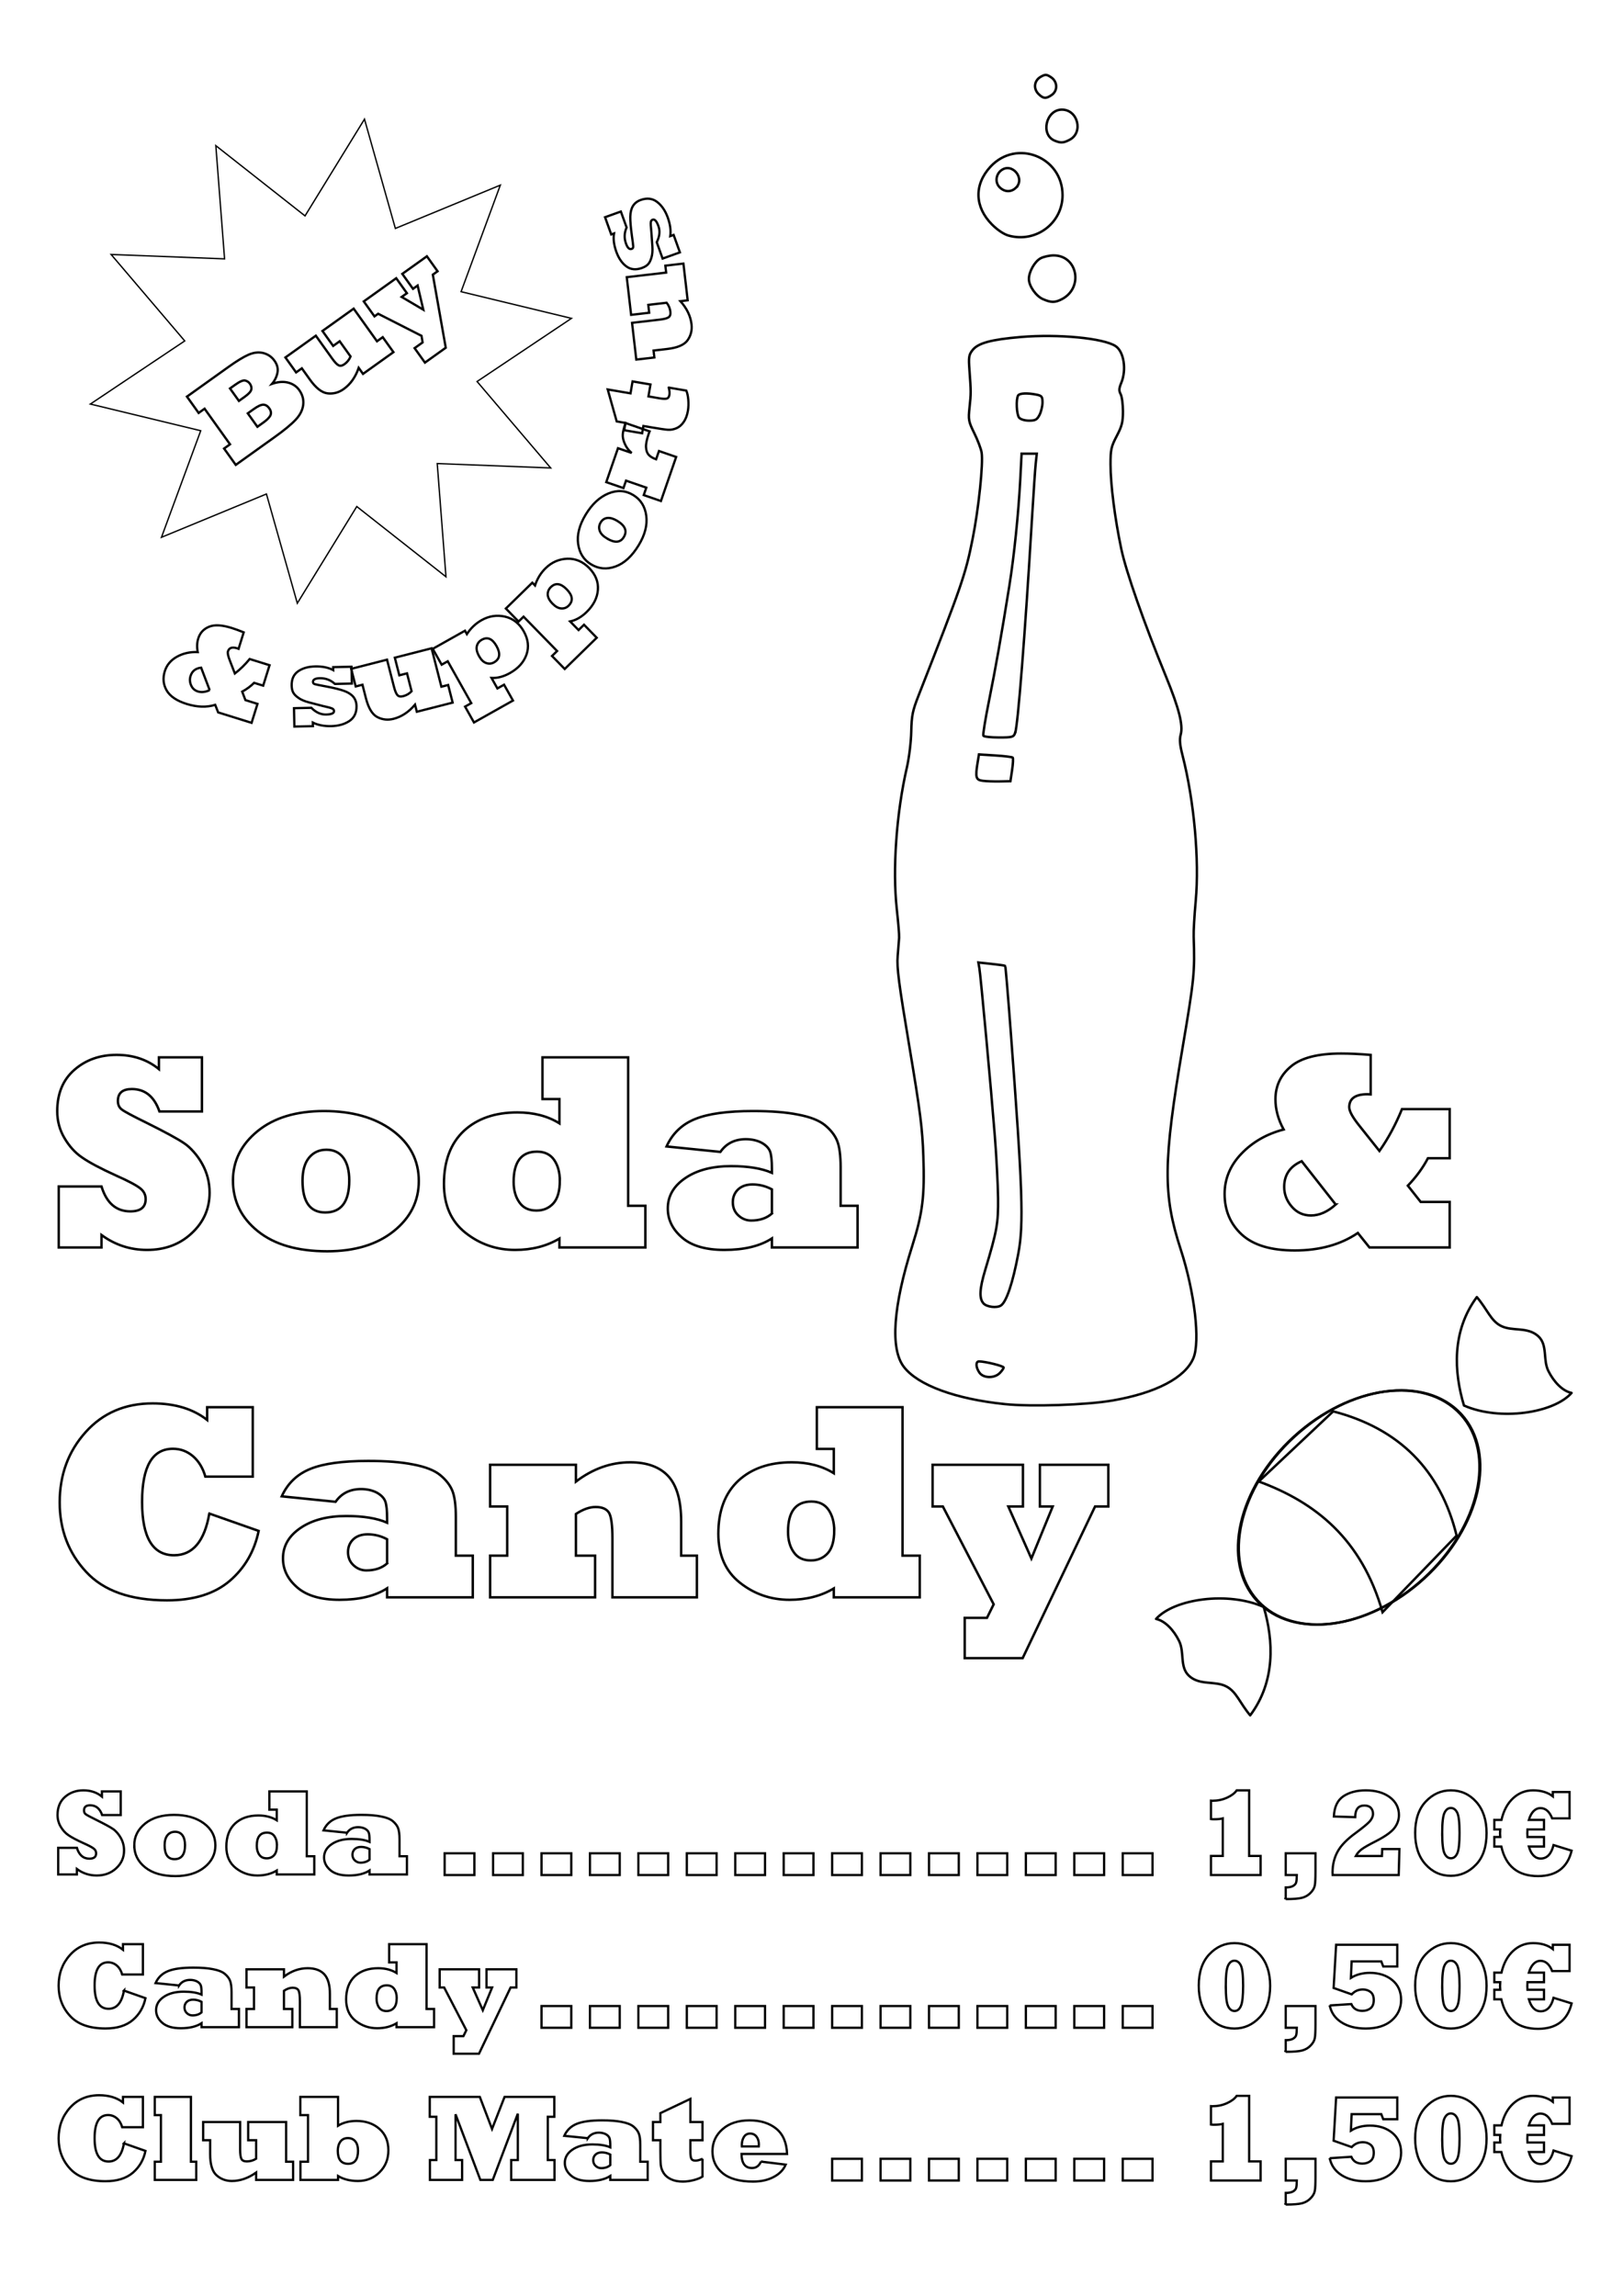 <?xml version="1.0" encoding="UTF-8" standalone="no"?>
<!-- Created with Inkscape (http://www.inkscape.org/) -->

<svg
   xmlns:dc="http://purl.org/dc/elements/1.1/"
   xmlns:cc="http://creativecommons.org/ns#"
   xmlns:rdf="http://www.w3.org/1999/02/22-rdf-syntax-ns#"
   xmlns:svg="http://www.w3.org/2000/svg"
   xmlns="http://www.w3.org/2000/svg"
   xmlns:sodipodi="http://sodipodi.sourceforge.net/DTD/sodipodi-0.dtd"
   xmlns:inkscape="http://www.inkscape.org/namespaces/inkscape"
   width="744.094"
   height="1052.362"
   id="svg2"
   version="1.1"
   inkscape:version="0.48.1 "
   sodipodi:docname="Soda&amp;Candy_004.svg">
  <defs
     id="defs4">
    <inkscape:perspective
       sodipodi:type="inkscape:persp3d"
       inkscape:vp_x="0 : 0.5 : 1"
       inkscape:vp_y="0 : 1000 : 0"
       inkscape:vp_z="1 : 0.5 : 1"
       inkscape:persp3d-origin="0.5 : 0.33333333 : 1"
       id="perspective2884" />
    <inkscape:perspective
       id="perspective10"
       inkscape:persp3d-origin="372.04724 : 350.78739 : 1"
       inkscape:vp_z="744.09448 : 526.18109 : 1"
       inkscape:vp_y="0 : 1000 : 0"
       inkscape:vp_x="0 : 526.18109 : 1"
       sodipodi:type="inkscape:persp3d" />
    <inkscape:perspective
       id="perspective4876"
       inkscape:persp3d-origin="279.81235 : 124.43199 : 1"
       inkscape:vp_z="559.62469 : 186.64798 : 1"
       inkscape:vp_y="0 : 1000 : 0"
       inkscape:vp_x="0 : 186.64798 : 1"
       sodipodi:type="inkscape:persp3d" />
  </defs>
  <sodipodi:namedview
     id="base"
     pagecolor="#ffffff"
     bordercolor="#666666"
     borderopacity="1.0"
     inkscape:pageopacity="0.0"
     inkscape:pageshadow="2"
     inkscape:zoom="0.49497475"
     inkscape:cx="230.47942"
     inkscape:cy="547.03695"
     inkscape:document-units="px"
     inkscape:current-layer="layer1"
     showgrid="false"
     inkscape:window-width="1024"
     inkscape:window-height="742"
     inkscape:window-x="-4"
     inkscape:window-y="-4"
     inkscape:window-maximized="1" />
  <g
     inkscape:label="Ebene 1"
     inkscape:groupmode="layer"
     id="layer1">
    <g
       transform="matrix(0.891,0,0,0.891,-30.52,351.641)"
       style="font-size:144px;font-style:normal;font-variant:normal;font-weight:800;font-stretch:normal;text-align:start;line-height:125%;letter-spacing:0px;word-spacing:0px;writing-mode:lr-tb;text-anchor:start;fill:none;stroke:#000000;stroke-width:1.25;stroke-miterlimit:4;stroke-opacity:1;font-family:Rockwell Extra Bold;-inkscape-font-specification:'Rockwell Extra Bold, Ultra-Bold'"
       id="flowRoot2985">
      <path
         d="m 86.484,247.106 -22.008,0 0,-31.359 22.008,0 c 2.625,8.531 7.57,12.797 14.836,12.797 5.25,2e-5 7.875,-2.109 7.875,-6.328 -5e-5,-2.203 -0.914,-4.031 -2.742,-5.484 -1.969,-1.594 -6.117,-3.797 -12.445,-6.609 -7.969,-3.609 -13.828,-6.727 -17.578,-9.352 -3.516,-2.391 -6.516,-5.695 -9,-9.914 -2.484,-4.172 -3.727,-8.789 -3.727,-13.852 -6e-6,-9.094 2.953,-16.195 8.859,-21.305 5.859,-5.109 13.078,-7.664 21.656,-7.664 8.578,1e-4 15.844,2.438 21.797,7.312 l 0,-6.047 22.148,0 0,27.844 -21.867,0 c -2.672,-7.687 -7.406,-11.531 -14.203,-11.531 -4.781,8e-5 -7.172,2.039 -7.172,6.117 -3.7e-5,1.969 0.68,3.445 2.039,4.43 1.312,1.031 5.555,3.305 12.727,6.82 9.609,4.781 16.031,8.273 19.266,10.477 1.641,1.078 3.316,2.59 5.027,4.535 1.711,1.945 3.129,3.949 4.254,6.012 2.578,4.594 3.867,9.563 3.867,14.906 -8e-5,8.203 -3.047,15.141 -9.141,20.812 -6.094,5.766 -13.781,8.648 -23.062,8.648 -8.625,0 -16.43,-2.555 -23.414,-7.664 z"
         style="line-height:125%;stroke:#000000;font-family:Rockwell Extra Bold;-inkscape-font-specification:'Rockwell Extra Bold, Ultra-Bold'"
         id="path4094" />
      <path
         d="m 189.914,212.793 c -4e-5,10.875 3.891,16.313 11.672,16.312 8.25,2e-5 12.375,-5.484 12.375,-16.453 -7e-5,-5.016 -1.008,-8.906 -3.023,-11.672 -2.063,-2.766 -4.969,-4.148 -8.719,-4.148 -3.703,5e-5 -6.68,1.359 -8.93,4.078 -2.25,2.719 -3.375,6.68 -3.375,11.883 z M 154.125,212.653 c -1e-5,-10.031 4.219,-18.492 12.656,-25.383 8.437,-6.891 19.828,-10.336 34.172,-10.336 14.437,7e-5 26.18,3.328 35.227,9.984 9.047,6.656 13.57,15.328 13.57,26.016 -1e-4,10.313 -4.313,18.914 -12.938,25.805 -8.625,6.891 -20.016,10.336 -34.172,10.336 -15.281,0 -27.188,-3.445 -35.719,-10.336 -8.531,-6.844 -12.797,-15.539 -12.797,-26.086 z"
         style="line-height:125%;stroke:#000000;font-family:Rockwell Extra Bold;-inkscape-font-specification:'Rockwell Extra Bold, Ultra-Bold'"
         id="path4096" />
      <path
         d="m 322.312,212.723 c -7e-5,-4.266 -0.984,-7.828 -2.953,-10.688 -1.969,-2.812 -4.898,-4.219 -8.789,-4.219 -8.016,5e-5 -12.023,5.18 -12.023,15.539 -4e-5,4.266 0.984,7.781 2.953,10.547 1.922,2.813 4.852,4.219 8.789,4.219 3.562,2e-5 6.469,-1.242 8.719,-3.727 2.203,-2.484 3.305,-6.375 3.305,-11.672 z m 44.016,12.938 0,21.445 -44.227,0 0,-4.57 c -6.563,3.891 -14.156,5.836 -22.781,5.836 -9.609,0 -18.117,-2.93 -25.523,-8.789 -7.406,-5.859 -11.109,-14.25 -11.109,-25.172 -10e-6,-11.766 3.422,-20.859 10.266,-27.281 6.844,-6.328 16.008,-9.492 27.492,-9.492 8.437,7e-5 15.656,1.875 21.656,5.625 l 0,-12.516 -8.719,0 0,-21.445 44.086,0 0,76.359 z"
         style="line-height:125%;stroke:#000000;font-family:Rockwell Extra Bold;-inkscape-font-specification:'Rockwell Extra Bold, Ultra-Bold'"
         id="path4098" />
      <path
         d="m 431.438,229.668 0,-12.445 c -3.141,-1.687 -6.469,-2.531 -9.984,-2.531 -3.094,3e-5 -5.555,0.844 -7.383,2.531 -1.828,1.734 -2.742,3.938 -2.742,6.609 -3e-5,2.766 0.937,5.016 2.812,6.75 1.922,1.781 4.125,2.672 6.609,2.672 4.406,1e-5 7.969,-1.195 10.688,-3.586 z m -26.508,-31.711 -27.703,-2.812 c 3.047,-6.703 7.969,-11.414 14.766,-14.133 6.703,-2.719 16.594,-4.078 29.672,-4.078 4.828,7e-5 9.152,0.152 12.973,0.457 3.82,0.305 7.23,0.762 10.23,1.371 6.234,1.172 10.851,2.977 13.852,5.414 3,2.484 5.086,5.156 6.258,8.016 1.219,2.953 1.828,7.547 1.828,13.781 l 0,19.688 8.719,0 0,21.445 -44.086,0 0,-4.641 c -6.094,3.938 -14.25,5.906 -24.469,5.906 -9.609,0 -16.852,-2.109 -21.727,-6.328 -4.922,-4.219 -7.383,-9.211 -7.383,-14.977 0,-6.375 3.023,-11.602 9.07,-15.68 6,-4.078 13.828,-6.117 23.484,-6.117 8.812,4e-5 15.82,1.148 21.023,3.445 l 0,-2.039 c -6e-5,-4.219 -0.305,-7.172 -0.914,-8.859 -0.656,-1.781 -2.109,-3.305 -4.359,-4.57 -2.344,-1.219 -5.063,-1.828 -8.156,-1.828 -5.672,6e-5 -10.031,2.18 -13.078,6.539 z"
         style="line-height:125%;stroke:#000000;font-family:Rockwell Extra Bold;-inkscape-font-specification:'Rockwell Extra Bold, Ultra-Bold'"
         id="path4100" />
      <path
         d="m 721.547,225.028 -17.508,-22.289 c -6,2.625 -9,7.031 -9,13.219 -3e-5,3.797 1.312,7.195 3.938,10.195 2.578,3 5.859,4.5 9.844,4.5 4.312,2e-5 8.555,-1.875 12.727,-5.625 z m 43.734,-1.336 14.906,0 0,23.414 -41.273,0 -5.977,-7.453 c -8.813,6 -19.641,9 -32.484,9 -12.188,0 -21.258,-2.719 -27.211,-8.156 -5.906,-5.437 -8.859,-12.422 -8.859,-20.953 0,-7.734 2.859,-14.602 8.578,-20.602 5.766,-6.047 13.031,-10.219 21.797,-12.516 -2.813,-5.156 -4.219,-10.336 -4.219,-15.539 -3e-5,-6.891 2.672,-12.539 8.016,-16.945 5.25,-4.406 13.852,-6.609 25.805,-6.609 4.359,1e-4 9.422,0.234 15.188,0.703 l 0,20.32 c -0.516,-0.047 -1.078,-0.07 -1.688,-0.07 -6.234,8e-5 -9.352,2.227 -9.352,6.68 -7e-5,2.063 1.805,5.32 5.414,9.773 l 10.125,12.727 c 4.5,-6.422 8.367,-13.594 11.602,-21.516 l 24.539,0 0,25.242 -11.18,0 c -2.578,4.922 -6.024,9.633 -10.336,14.133 z"
         style="line-height:125%;stroke:#000000;font-family:Rockwell Extra Bold;-inkscape-font-specification:'Rockwell Extra Bold, Ultra-Bold'"
         id="path4102" />
      <path
         d="m 141.961,384.004 25.383,8.93 c -2.156,10.453 -7.102,19.008 -14.836,25.664 -7.828,6.703 -18.609,10.055 -32.344,10.055 -18.75,0 -32.625,-4.898 -41.625,-14.695 -9.047,-9.75 -13.57,-21.656 -13.57,-35.719 -7e-6,-14.156 4.43,-26.18 13.289,-36.07 8.859,-9.891 20.367,-14.836 34.523,-14.836 11.484,10e-5 20.836,2.836 28.055,8.508 l 0,-6.539 23.484,0 0,35.719 -24.398,0 c -1.266,-4.453 -3.399,-7.969 -6.398,-10.547 -3,-2.531 -6.422,-3.797 -10.266,-3.797 -10.594,8e-5 -15.891,9.117 -15.891,27.352 -5e-5,18.281 5.484,27.422 16.453,27.422 9.609,2e-5 15.656,-7.148 18.141,-21.445 z"
         style="line-height:125%;stroke:#000000;font-family:Rockwell Extra Bold;-inkscape-font-specification:'Rockwell Extra Bold, Ultra-Bold'"
         id="path4104" />
      <path
         d="m 233.438,409.668 0,-12.445 c -3.141,-1.687 -6.469,-2.531 -9.984,-2.531 -3.094,3e-5 -5.555,0.844 -7.383,2.531 -1.828,1.734 -2.742,3.938 -2.742,6.609 -3e-5,2.766 0.937,5.016 2.812,6.75 1.922,1.781 4.125,2.672 6.609,2.672 4.406,1e-5 7.969,-1.195 10.688,-3.586 z m -26.508,-31.711 -27.703,-2.812 c 3.047,-6.703 7.969,-11.414 14.766,-14.133 6.703,-2.719 16.594,-4.078 29.672,-4.078 4.828,7e-5 9.152,0.152 12.973,0.457 3.82,0.305 7.23,0.762 10.23,1.371 6.234,1.172 10.851,2.977 13.852,5.414 3,2.484 5.086,5.156 6.258,8.016 1.219,2.953 1.828,7.547 1.828,13.781 l 0,19.688 8.719,0 0,21.445 -44.086,0 0,-4.641 c -6.094,3.938 -14.25,5.906 -24.469,5.906 -9.609,0 -16.852,-2.109 -21.727,-6.328 -4.922,-4.219 -7.383,-9.211 -7.383,-14.977 0,-6.375 3.023,-11.602 9.07,-15.68 6,-4.078 13.828,-6.117 23.484,-6.117 8.812,4e-5 15.82,1.148 21.023,3.445 l 0,-2.039 c -6e-5,-4.219 -0.305,-7.172 -0.914,-8.859 -0.656,-1.781 -2.109,-3.305 -4.359,-4.57 -2.344,-1.219 -5.063,-1.828 -8.156,-1.828 -5.672,6e-5 -10.031,2.18 -13.078,6.539 z"
         style="line-height:125%;stroke:#000000;font-family:Rockwell Extra Bold;-inkscape-font-specification:'Rockwell Extra Bold, Ultra-Bold'"
         id="path4106" />
      <path
         d="m 340.453,427.106 -54,0 0,-21.445 8.789,0 0,-25.312 -8.789,0 0,-21.445 44.156,0 0,8.648 c 8.672,-6.609 17.977,-9.914 27.914,-9.914 8.719,7e-5 15.281,2.414 19.688,7.242 4.359,4.828 6.539,12.586 6.539,23.273 l 0,17.508 8.086,0 0,21.445 -43.453,0 0,-30.305 c -7e-5,-6.609 -0.563,-10.969 -1.688,-13.078 -1.219,-2.062 -3.539,-3.094 -6.961,-3.094 -3.141,4e-5 -6.516,1.195 -10.125,3.586 l 0,21.445 9.844,0 z"
         style="line-height:125%;stroke:#000000;font-family:Rockwell Extra Bold;-inkscape-font-specification:'Rockwell Extra Bold, Ultra-Bold'"
         id="path4108" />
      <path
         d="m 463.5,392.723 c -7e-5,-4.266 -0.984,-7.828 -2.953,-10.688 -1.969,-2.812 -4.898,-4.219 -8.789,-4.219 -8.016,5e-5 -12.023,5.18 -12.023,15.539 -4e-5,4.266 0.984,7.781 2.953,10.547 1.922,2.813 4.852,4.219 8.789,4.219 3.562,2e-5 6.469,-1.242 8.719,-3.727 2.203,-2.484 3.305,-6.375 3.305,-11.672 z m 44.016,12.938 0,21.445 -44.227,0 0,-4.57 c -6.563,3.891 -14.156,5.836 -22.781,5.836 -9.609,0 -18.117,-2.93 -25.523,-8.789 -7.406,-5.859 -11.109,-14.25 -11.109,-25.172 -10e-6,-11.766 3.422,-20.859 10.266,-27.281 6.844,-6.328 16.008,-9.492 27.492,-9.492 8.437,7e-5 15.656,1.875 21.656,5.625 l 0,-12.516 -8.719,0 0,-21.445 44.086,0 0,76.359 z"
         style="line-height:125%;stroke:#000000;font-family:Rockwell Extra Bold;-inkscape-font-specification:'Rockwell Extra Bold, Ultra-Bold'"
         id="path4110" />
      <path
         d="m 560.461,458.395 -29.812,0 0,-20.742 11.461,0 3.445,-6.961 -26.156,-50.344 -5.273,0 0,-21.445 46.477,0 0,21.445 -7.523,0 11.883,26.789 10.969,-26.789 -6.609,0 0,-21.445 35.227,0 0,21.445 -6.82,0 z"
         style="line-height:125%;stroke:#000000;font-family:Rockwell Extra Bold;-inkscape-font-specification:'Rockwell Extra Bold, Ultra-Bold'"
         id="path4112" />
    </g>
    <g
       transform="matrix(0.891,0,0,0.891,161.754,-140.381)"
       id="layer1-9"
       inkscape:label="Layer 1"
       style="fill:none;stroke:#000000;stroke-width:1.25;stroke-miterlimit:4;stroke-opacity:1;stroke-dasharray:none">
      <path
         sodipodi:nodetypes="csssssssssssssssssssssssssssssssssccsssccssscccssssccscccsccccscccccssssccsssssccsssscccsssccssccssccsssc"
         style="fill:none;stroke:#000000;stroke-width:1.25;stroke-miterlimit:4;stroke-opacity:1;stroke-dasharray:none"
         d="m 335.376,879.898 c -25.37,-2.623 -44.679,-9.758 -51.85,-19.161 -7.079,-9.281 -5.557,-31.003 4.364,-62.305 5.319,-16.782 6.394,-25.468 5.686,-45.933 -0.506,-14.625 -1.529,-22.659 -7.202,-56.547 -5.498,-32.845 -6.511,-40.679 -6.017,-46.5 0.327,-3.85 0.662,-8.125 0.745,-9.5 0.083,-1.375 -0.449,-7.9 -1.181,-14.5 -2.282,-20.565 -0.232,-49.563 5.159,-73 1.158,-5.035 2.157,-13.185 2.268,-18.5 0.171,-8.236 0.668,-10.698 3.729,-18.5 22.265,-56.744 24.137,-62.161 27.812,-80.5 3.122,-15.576 5.574,-38.993 4.669,-44.574 -0.306,-1.884 -1.996,-6.35 -3.756,-9.925 -2.993,-6.08 -3.153,-6.936 -2.471,-13.251 0.79,-7.315 0.788,-8.056 -0.041,-19.275 -0.492,-6.651 -0.309,-7.838 1.57,-10.228 2.877,-3.658 9.536,-5.471 24.865,-6.771 19.268,-1.634 42.514,0.594 48.736,4.671 4.312,2.825 5.759,12.201 2.928,18.975 -1.175,2.811 -1.24,4.012 -0.31,5.718 0.647,1.188 1.184,5.151 1.193,8.808 0.013,5.562 -0.508,7.648 -3.19,12.765 -2.871,5.477 -3.206,6.997 -3.206,14.55 0,10.337 2.235,27.884 5.556,43.61 2.477,11.732 11.655,37.917 22.967,65.526 6.708,16.373 8.928,25.107 7.602,29.91 -0.707,2.559 -0.464,5.272 0.971,10.874 5.92,23.108 8.682,53.653 6.751,74.65 -0.681,7.407 -1.157,15.717 -1.057,18.467 0.654,17.954 0.26,21.924 -5.606,56.5 -10.122,59.664 -10.288,75.971 -1.066,104.363 7.194,22.148 10.13,47.321 6.525,55.949 -4.213,10.082 -19.14,17.905 -41.567,21.783 -13.489,2.333 -41.795,3.275 -55.576,1.851 z m -2.5,-15.946 c 1.1,-1.1 2,-2.388 2,-2.862 0,-0.786 -9.495,-3.138 -12.667,-3.138 -1.803,0 -1.684,3.054 0.223,5.777 2.035,2.905 7.641,3.025 10.443,0.223 z m 0.61,-34.765 c 2.846,-1.883 6.144,-11.738 8.947,-26.735 2.856,-15.285 2.259,-32.572 -3.984,-115.35 -1.342,-17.792 -2.582,-32.486 -2.757,-32.651 -0.174,-0.166 -3.354,-0.623 -7.065,-1.016 l -6.748,-0.715 0.506,2.866 c 0.681,3.859 6.047,62.083 7.96,86.366 0.845,10.725 1.593,25.125 1.662,32 0.132,13.047 -0.522,16.704 -6.599,36.926 -2.944,9.795 -3.193,14.687 -0.877,17.245 1.663,1.838 6.853,2.454 8.955,1.063 z m 5.76,-275.531 c 0.479,-3.188 0.618,-6.049 0.31,-6.357 -0.308,-0.308 -4.344,-0.797 -8.968,-1.085 l -8.408,-0.525 -0.641,3.881 c -1.314,7.956 -0.978,9.214 2.587,9.679 1.788,0.233 5.725,0.374 8.75,0.313 l 5.5,-0.111 0.87,-5.796 z m 1.557,-19.013 c 1.405,-3.696 5.048,-49.919 8.567,-108.691 0.84,-14.025 1.762,-27.637 2.051,-30.25 l 0.524,-4.75 -3.906,0 -3.906,0 -0.692,13.25 c -0.916,17.523 -3.156,39.333 -5.624,54.75 -4.072,25.438 -6.991,41.942 -10.41,58.864 -1.93,9.55 -3.262,17.763 -2.961,18.25 0.301,0.487 3.907,0.886 8.014,0.886 6.879,0 7.535,-0.182 8.344,-2.309 z m 12.547,-163.641 c 0.839,-1.623 1.526,-4.491 1.526,-6.375 0,-3.036 -0.355,-3.496 -3.125,-4.05 -4.682,-0.936 -8.677,-0.755 -9.407,0.427 -1.163,1.882 -0.817,9.822 0.497,11.405 0.748,0.901 2.881,1.543 5.132,1.543 3.254,0 4.089,-0.458 5.378,-2.95 z m 1.795,-59.532 C 351.54,309.902 347.886,304.688 347.88,301.103 c -0.006,-3.772 3.035,-9.12 6.081,-10.695 1.549,-0.801 4.538,-1.456 6.643,-1.456 12.356,0 15.495,16.697 4.234,22.52 -3.508,1.814 -5.514,1.813 -9.692,-0.003 l 0,4.3e-4 z m -17.712,-32.715 c -2.413,-0.668 -5.721,-2.879 -8.528,-5.697 -8.985,-9.024 -9.31,-20.507 -0.841,-29.694 13.362,-14.496 37.119,-5.162 37.131,14.589 0.008,14.443 -13.684,24.703 -27.762,20.803 z m 3.614,-24.458 c 5.264,-4.764 -1.788,-13.401 -7.425,-9.095 -2.799,2.138 -3.199,6.297 -0.833,8.663 2.512,2.512 5.771,2.682 8.258,0.432 z m 20.144,-24.352 c -7.523,-3.031 -4.537,-15.993 3.685,-15.993 8.208,0 11.187,11.783 3.928,15.537 -3.182,1.645 -4.47,1.722 -7.613,0.456 z m -8.376,-24.054 c -2.782,-2.782 -2.22,-6.94 1.195,-8.848 2.36,-1.318 2.908,-1.293 5.25,0.242 3.379,2.214 3.58,6.878 0.393,9.111 -2.953,2.068 -4.371,1.964 -6.838,-0.504 z"
         id="path2904"
         inkscape:connector-curvature="0" />
    </g>
    <g
       transform="matrix(1.002,0,0,1.002,-332.019,-248.16)"
       style="font-size:40px;font-style:normal;font-weight:normal;line-height:125%;letter-spacing:0px;word-spacing:0px;fill:none;stroke:#000000;stroke-width:1.25;stroke-linecap:butt;stroke-linejoin:miter;stroke-miterlimit:4;stroke-opacity:1;font-family:Sans"
       id="flowRoot3116" />
    <g
       transform="matrix(1.633,0,0,1.633,412.766,-53.55)"
       id="layer1-4"
       inkscape:label="Layer 1"
       style="fill:none;stroke:#000000;stroke-width:0.682;stroke-miterlimit:4;stroke-opacity:1;stroke-dasharray:none">
      <path
         style="fill:none;stroke:#000000;stroke-width:0.682;stroke-linecap:butt;stroke-linejoin:round;stroke-miterlimit:4;stroke-opacity:1;stroke-dasharray:none;stroke-dashoffset:0;marker:none;visibility:visible;display:inline;overflow:visible;enable-background:accumulate"
         d="m 157.302,429.822 c 10.047,10.992 5.387,31.626 -10.402,46.057 -15.789,14.431 -36.757,17.222 -46.804,6.23 -10.047,-10.992 -5.387,-31.626 10.402,-46.057 15.722,-14.37 36.573,-17.211 46.682,-6.362 l 0.122,0.132 z"
         id="path6298"
         sodipodi:nodetypes="cssscc"
         inkscape:connector-curvature="0" />
      <path
         sodipodi:nodetypes="ccccc"
         id="path6296"
         d="m 100.631,448.652 c 15.972,5.855 28.875,16.171 34.761,36.687 l 20.792,-21.503 c -4.548,-18.426 -16.109,-30.041 -34.655,-34.872 l -20.898,19.688 z"
         style="fill:none;stroke:#000000;stroke-width:0.682;stroke-miterlimit:4;stroke-opacity:1;stroke-dasharray:none"
         inkscape:connector-curvature="0" />
      <path
         sodipodi:nodetypes="cssscc"
         id="path5784"
         d="m 157.524,429.781 c 10.047,10.992 5.387,31.626 -10.402,46.057 -15.789,14.431 -36.757,17.222 -46.804,6.23 -10.047,-10.992 -5.387,-31.626 10.402,-46.057 15.722,-14.37 36.573,-17.211 46.682,-6.362 l 0.122,0.132 z"
         style="fill:none;stroke:#000000;stroke-width:0.682;stroke-linecap:butt;stroke-linejoin:round;stroke-miterlimit:4;stroke-opacity:1;stroke-dasharray:none;stroke-dashoffset:0;marker:none;visibility:visible;display:inline;overflow:visible;enable-background:accumulate"
         inkscape:connector-curvature="0" />
      <path
         sodipodi:nodetypes="ccssscc"
         id="path6310"
         d="m 158.248,427.324 c 10.005,4.394 25.154,2.174 30.205,-3.535 -2.581,-0.542 -5.016,-3.153 -6.516,-6.17 -1.574,-3.166 -0.145,-7.288 -2.819,-9.736 -3.054,-2.795 -7.302,-1.26 -10.54,-2.939 -2.849,-1.477 -3.768,-4.598 -6.719,-8.061 -7.071,9.554 -6.451,21.007 -3.612,30.441 z"
         style="fill:none;stroke:#000000;stroke-width:0.682;stroke-linecap:round;stroke-linejoin:round;stroke-miterlimit:4;stroke-opacity:1;stroke-dasharray:none"
         inkscape:connector-curvature="0" />
      <path
         style="fill:none;stroke:#000000;stroke-width:0.682;stroke-linecap:round;stroke-linejoin:round;stroke-miterlimit:4;stroke-opacity:1;stroke-dasharray:none"
         d="m 102.027,483.874 c -9.978,-4.455 -25.14,-2.328 -30.226,3.35 2.577,0.558 4.997,3.184 6.478,6.21 1.555,3.176 0.1,7.289 2.759,9.753 3.037,2.813 7.295,1.305 10.521,3.003 2.839,1.495 3.74,4.621 6.669,8.102 7.129,-9.511 6.579,-20.967 3.798,-30.418 z"
         id="path6312"
         sodipodi:nodetypes="ccssscc"
         inkscape:connector-curvature="0" />
    </g>
    <g
       transform="matrix(0.832,0,0,0.832,-24.064,705.278)"
       style="font-size:144px;font-style:normal;font-variant:normal;font-weight:800;font-stretch:normal;text-align:start;line-height:125%;letter-spacing:0px;word-spacing:0px;writing-mode:lr-tb;text-anchor:start;fill:none;stroke:#000000;stroke-width:1.25;stroke-miterlimit:4;stroke-opacity:1;font-family:Rockwell Extra Bold;-inkscape-font-specification:'Rockwell Extra Bold, Ultra-Bold'"
       id="flowRoot2985-5">
      <path
         d="m 71.283,185.012 -10.288,0 0,-14.66 10.288,0 c 1.227,3.988 3.539,5.982 6.936,5.982 2.454,1e-5 3.681,-0.986 3.681,-2.958 -2.4e-5,-1.03 -0.427,-1.885 -1.282,-2.564 -0.92,-0.745 -2.86,-1.775 -5.818,-3.09 -3.725,-1.687 -6.465,-3.145 -8.218,-4.372 -1.644,-1.118 -3.046,-2.662 -4.207,-4.635 -1.161,-1.95 -1.742,-4.109 -1.742,-6.475 -2e-6,-4.251 1.381,-7.571 4.142,-9.96 2.739,-2.389 6.114,-3.583 10.124,-3.583 4.01,5e-5 7.407,1.14 10.19,3.419 l 0,-2.827 10.354,0 0,13.017 -10.223,0 c -1.249,-3.594 -3.462,-5.391 -6.64,-5.391 -2.235,4e-5 -3.353,0.953 -3.353,2.86 -1.7e-5,0.92 0.318,1.611 0.953,2.071 0.614,0.482 2.597,1.545 5.95,3.188 4.492,2.235 7.494,3.868 9.007,4.898 0.767,0.504 1.55,1.211 2.35,2.12 0.8,0.909 1.463,1.846 1.989,2.81 1.205,2.148 1.808,4.47 1.808,6.969 -4e-5,3.835 -1.424,7.078 -4.273,9.73 -2.849,2.695 -6.443,4.043 -10.782,4.043 -4.032,0 -7.681,-1.194 -10.946,-3.583 z"
         style="font-size:67.319px;line-height:125%;stroke:#000000;font-family:Rockwell Extra Bold;-inkscape-font-specification:'Rockwell Extra Bold, Ultra-Bold'"
         id="path4116" />
      <path
         d="m 119.635,168.971 c -2e-5,5.084 1.819,7.626 5.456,7.626 3.857,0 5.785,-2.564 5.785,-7.692 -3e-5,-2.345 -0.471,-4.164 -1.413,-5.457 -0.964,-1.293 -2.323,-1.939 -4.076,-1.939 -1.731,2e-5 -3.123,0.636 -4.175,1.906 -1.052,1.271 -1.578,3.123 -1.578,5.555 z m -16.731,-0.066 c 0,-4.689 1.972,-8.645 5.917,-11.866 3.944,-3.221 9.269,-4.832 15.975,-4.832 6.749,3e-5 12.239,1.556 16.468,4.668 4.229,3.112 6.344,7.166 6.344,12.162 -5e-5,4.821 -2.016,8.842 -6.048,12.063 -4.032,3.221 -9.357,4.832 -15.975,4.832 -7.144,0 -12.71,-1.611 -16.698,-4.832 -3.988,-3.199 -5.982,-7.264 -5.982,-12.195 z"
         style="font-size:67.319px;line-height:125%;stroke:#000000;font-family:Rockwell Extra Bold;-inkscape-font-specification:'Rockwell Extra Bold, Ultra-Bold'"
         id="path4118" />
      <path
         d="m 181.53,168.939 c -3e-5,-1.994 -0.46,-3.66 -1.381,-4.996 -0.92,-1.315 -2.29,-1.972 -4.109,-1.972 -3.747,3e-5 -5.621,2.421 -5.621,7.264 -2e-5,1.994 0.46,3.638 1.381,4.931 0.898,1.315 2.268,1.972 4.109,1.972 1.665,1e-5 3.024,-0.581 4.076,-1.742 1.03,-1.161 1.545,-2.98 1.545,-5.457 z m 20.577,6.048 0,10.025 -20.676,0 0,-2.137 c -3.068,1.819 -6.618,2.728 -10.65,2.728 -4.492,0 -8.47,-1.37 -11.932,-4.109 -3.462,-2.739 -5.194,-6.662 -5.194,-11.768 -1e-5,-5.5 1.6,-9.752 4.799,-12.754 3.199,-2.958 7.483,-4.437 12.852,-4.438 3.944,3e-5 7.319,0.877 10.124,2.63 l 0,-5.851 -4.076,0 0,-10.025 20.61,0 0,35.697 z"
         style="font-size:67.319px;line-height:125%;stroke:#000000;font-family:Rockwell Extra Bold;-inkscape-font-specification:'Rockwell Extra Bold, Ultra-Bold'"
         id="path4120" />
      <path
         d="m 232.545,176.86 0,-5.818 c -1.468,-0.789 -3.024,-1.183 -4.668,-1.183 -1.446,2e-5 -2.597,0.394 -3.451,1.183 -0.855,0.811 -1.282,1.841 -1.282,3.09 -2e-5,1.293 0.438,2.345 1.315,3.156 0.898,0.833 1.928,1.249 3.09,1.249 2.06,1e-5 3.725,-0.559 4.996,-1.676 z m -12.392,-14.825 -12.951,-1.315 c 1.424,-3.134 3.725,-5.336 6.903,-6.607 3.134,-1.271 7.757,-1.906 13.871,-1.906 2.257,3e-5 4.279,0.071 6.065,0.214 1.786,0.142 3.38,0.356 4.783,0.641 2.914,0.548 5.073,1.392 6.475,2.531 1.402,1.161 2.378,2.411 2.925,3.747 0.57,1.381 0.855,3.528 0.855,6.443 l 0,9.204 4.076,0 0,10.025 -20.61,0 0,-2.169 c -2.849,1.841 -6.662,2.761 -11.439,2.761 -4.492,0 -7.878,-0.986 -10.157,-2.958 -2.301,-1.972 -3.451,-4.306 -3.451,-7.001 0,-2.98 1.413,-5.424 4.24,-7.33 2.805,-1.906 6.465,-2.86 10.979,-2.86 4.12,2e-5 7.396,0.537 9.828,1.611 l 0,-0.953 c -3e-5,-1.972 -0.142,-3.353 -0.427,-4.142 -0.307,-0.833 -0.986,-1.545 -2.038,-2.137 -1.096,-0.57 -2.367,-0.855 -3.813,-0.855 -2.652,3e-5 -4.69,1.019 -6.114,3.057 z"
         style="font-size:67.319px;line-height:125%;stroke:#000000;font-family:Rockwell Extra Bold;-inkscape-font-specification:'Rockwell Extra Bold, Ultra-Bold'"
         id="path4122" />
      <path
         d="m 97.218,249.011 11.866,4.175 c -1.008,4.887 -3.32,8.886 -6.936,11.998 -3.66,3.134 -8.7,4.7 -15.12,4.7 -8.765,0 -15.252,-2.29 -19.459,-6.87 -4.229,-4.558 -6.344,-10.124 -6.344,-16.698 -4e-6,-6.618 2.071,-12.239 6.213,-16.863 4.142,-4.624 9.521,-6.936 16.139,-6.936 5.369,5e-5 9.741,1.326 13.115,3.977 l 0,-3.057 10.979,0 0,16.698 -11.406,0 c -0.592,-2.082 -1.589,-3.725 -2.991,-4.931 -1.403,-1.183 -3.002,-1.775 -4.799,-1.775 -4.953,4e-5 -7.429,4.262 -7.429,12.787 -2.3e-5,8.546 2.564,12.819 7.692,12.819 4.492,10e-6 7.319,-3.342 8.481,-10.025 z"
         style="font-size:67.319px;line-height:125%;stroke:#000000;font-family:Rockwell Extra Bold;-inkscape-font-specification:'Rockwell Extra Bold, Ultra-Bold'"
         id="path4124" />
      <path
         d="m 139.982,261.009 0,-5.818 c -1.468,-0.789 -3.024,-1.183 -4.668,-1.183 -1.446,1e-5 -2.597,0.394 -3.451,1.183 -0.855,0.811 -1.282,1.841 -1.282,3.09 -2e-5,1.293 0.438,2.345 1.315,3.156 0.898,0.833 1.928,1.249 3.09,1.249 2.06,1e-5 3.725,-0.559 4.996,-1.676 z M 127.59,246.184 114.639,244.869 c 1.424,-3.134 3.725,-5.336 6.903,-6.607 3.134,-1.271 7.757,-1.906 13.871,-1.906 2.257,4e-5 4.279,0.071 6.065,0.214 1.786,0.142 3.38,0.356 4.783,0.641 2.914,0.548 5.073,1.392 6.475,2.531 1.402,1.161 2.378,2.411 2.925,3.747 0.57,1.381 0.855,3.528 0.855,6.443 l 0,9.204 4.076,0 0,10.025 -20.61,0 0,-2.169 c -2.849,1.841 -6.662,2.761 -11.439,2.761 -4.492,0 -7.878,-0.986 -10.157,-2.958 -2.301,-1.972 -3.451,-4.306 -3.451,-7.001 0,-2.98 1.413,-5.424 4.24,-7.33 2.805,-1.906 6.465,-2.86 10.979,-2.86 4.12,2e-5 7.396,0.537 9.828,1.611 l 0,-0.953 c -3e-5,-1.972 -0.142,-3.353 -0.427,-4.142 -0.307,-0.833 -0.986,-1.545 -2.038,-2.137 -1.096,-0.57 -2.367,-0.855 -3.813,-0.855 -2.652,2e-5 -4.69,1.019 -6.114,3.057 z"
         style="font-size:67.319px;line-height:125%;stroke:#000000;font-family:Rockwell Extra Bold;-inkscape-font-specification:'Rockwell Extra Bold, Ultra-Bold'"
         id="path4126" />
      <path
         d="m 190.011,269.161 -25.245,0 0,-10.025 4.109,0 0,-11.833 -4.109,0 0,-10.025 20.643,0 0,4.043 c 4.054,-3.09 8.404,-4.635 13.05,-4.635 4.076,3e-5 7.144,1.129 9.204,3.386 2.038,2.257 3.057,5.884 3.057,10.88 l 0,8.185 3.78,0 0,10.025 -20.314,0 0,-14.167 c -3e-5,-3.09 -0.263,-5.128 -0.789,-6.114 -0.57,-0.964 -1.655,-1.446 -3.254,-1.446 -1.468,2e-5 -3.046,0.559 -4.733,1.676 l 0,10.025 4.602,0 z"
         style="font-size:67.319px;line-height:125%;stroke:#000000;font-family:Rockwell Extra Bold;-inkscape-font-specification:'Rockwell Extra Bold, Ultra-Bold'"
         id="path4128" />
      <path
         d="m 247.534,253.087 c -3e-5,-1.994 -0.46,-3.66 -1.381,-4.996 -0.92,-1.315 -2.29,-1.972 -4.109,-1.972 -3.747,2e-5 -5.621,2.421 -5.621,7.264 -2e-5,1.994 0.46,3.638 1.381,4.931 0.898,1.315 2.268,1.972 4.109,1.972 1.665,1e-5 3.024,-0.581 4.076,-1.742 1.03,-1.161 1.545,-2.98 1.545,-5.456 z m 20.577,6.048 0,10.025 -20.676,0 0,-2.137 c -3.068,1.819 -6.618,2.728 -10.65,2.728 -4.492,0 -8.47,-1.37 -11.932,-4.109 -3.462,-2.739 -5.194,-6.662 -5.194,-11.768 0,-5.5 1.6,-9.752 4.799,-12.754 3.199,-2.958 7.483,-4.437 12.852,-4.438 3.944,3e-5 7.319,0.877 10.124,2.63 l 0,-5.851 -4.076,0 0,-10.025 20.61,0 0,35.697 z"
         style="font-size:67.319px;line-height:125%;stroke:#000000;font-family:Rockwell Extra Bold;-inkscape-font-specification:'Rockwell Extra Bold, Ultra-Bold'"
         id="path4130" />
      <path
         d="m 292.863,283.788 -13.937,0 0,-9.697 5.358,0 1.611,-3.254 -12.228,-23.535 -2.465,0 0,-10.025 21.727,0 0,10.025 -3.517,0 5.555,12.524 5.128,-12.524 -3.09,0 0,-10.025 16.468,0 0,10.025 -3.188,0 z"
         style="font-size:67.319px;line-height:125%;stroke:#000000;font-family:Rockwell Extra Bold;-inkscape-font-specification:'Rockwell Extra Bold, Ultra-Bold'"
         id="path4132" />
      <path
         d="m 97.218,333.159 11.866,4.175 c -1.008,4.887 -3.32,8.886 -6.936,11.998 -3.66,3.134 -8.7,4.7 -15.12,4.7 -8.765,0 -15.252,-2.29 -19.459,-6.87 -4.229,-4.558 -6.344,-10.124 -6.344,-16.698 -4e-6,-6.618 2.071,-12.239 6.213,-16.863 4.142,-4.624 9.521,-6.936 16.139,-6.936 5.369,4e-5 9.741,1.326 13.115,3.977 l 0,-3.057 10.979,0 0,16.698 -11.406,0 c -0.592,-2.082 -1.589,-3.725 -2.991,-4.931 -1.403,-1.183 -3.002,-1.775 -4.799,-1.775 -4.953,4e-5 -7.429,4.262 -7.429,12.787 -2.3e-5,8.546 2.564,12.819 7.692,12.819 4.492,1e-5 7.319,-3.342 8.481,-10.025 z"
         style="font-size:67.319px;line-height:125%;stroke:#000000;font-family:Rockwell Extra Bold;-inkscape-font-specification:'Rockwell Extra Bold, Ultra-Bold'"
         id="path4134" />
      <path
         d="m 137.057,353.309 -22.845,0 0,-10.025 3.386,0 0,-25.672 -3.386,0 0,-10.025 19.919,0 0,35.697 2.925,0 z"
         style="font-size:67.319px;line-height:125%;stroke:#000000;font-family:Rockwell Extra Bold;-inkscape-font-specification:'Rockwell Extra Bold, Ultra-Bold'"
         id="path4136" />
      <path
         d="m 144.716,331.45 -3.846,0 0,-10.025 20.38,0 0,15.186 c -2e-5,2.564 0.241,4.284 0.723,5.161 0.46,0.898 1.446,1.348 2.958,1.348 1.841,1e-5 3.55,-0.493 5.128,-1.479 l 0,-10.19 -4.372,0 0,-10.025 20.906,0 0,21.859 3.846,0 0,10.025 -20.38,0 0,-4.043 c -4.361,3.09 -8.82,4.635 -13.378,4.635 -3.265,0 -6.07,-1.041 -8.415,-3.123 -2.367,-2.082 -3.55,-6.004 -3.55,-11.768 z"
         style="font-size:67.319px;line-height:125%;stroke:#000000;font-family:Rockwell Extra Bold;-inkscape-font-specification:'Rockwell Extra Bold, Ultra-Bold'"
         id="path4138" />
      <path
         d="m 215.058,337.235 c -3e-5,4.799 1.906,7.199 5.719,7.199 3.616,1e-5 5.424,-2.389 5.424,-7.166 -3e-5,-2.279 -0.504,-4.021 -1.512,-5.226 -1.008,-1.183 -2.356,-1.775 -4.043,-1.775 -1.797,2e-5 -3.178,0.646 -4.142,1.939 -0.964,1.337 -1.446,3.013 -1.446,5.029 z m 0.131,16.074 -20.708,0 0,-10.025 4.175,0 0,-25.672 -4.24,0 0,-10.025 20.774,0 0,15.876 c 2.805,-1.753 6.212,-2.63 10.223,-2.63 5.062,3e-5 9.248,1.446 12.557,4.339 3.309,2.893 4.963,6.826 4.963,11.8 -5e-5,2.454 -0.4,4.679 -1.2,6.673 -0.8,1.994 -2,3.791 -3.599,5.391 -3.178,3.243 -7.166,4.865 -11.965,4.865 -4.251,0 -7.911,-0.909 -10.979,-2.728 z"
         style="font-size:67.319px;line-height:125%;stroke:#000000;font-family:Rockwell Extra Bold;-inkscape-font-specification:'Rockwell Extra Bold, Ultra-Bold'"
         id="path4140" />
      <path
         d="m 283.56,353.309 -17.717,0 0,-10.946 3.517,0 0,-23.831 -3.616,0 0,-10.946 27.578,0 6.738,17.651 6.903,-17.651 27.414,0 0,10.946 -3.583,0 0,23.831 3.681,0 0,10.946 -23.864,0 0,-10.946 3.649,0 0,-25.54 -13.806,36.486 -6.837,0 -13.674,-36.158 0,25.212 3.616,0 z"
         style="font-size:67.319px;line-height:125%;stroke:#000000;font-family:Rockwell Extra Bold;-inkscape-font-specification:'Rockwell Extra Bold, Ultra-Bold'"
         id="path4142" />
      <path
         d="m 365.211,345.157 0,-5.818 c -1.468,-0.789 -3.024,-1.183 -4.668,-1.183 -1.446,1e-5 -2.597,0.394 -3.451,1.183 -0.855,0.811 -1.282,1.841 -1.282,3.09 -2e-5,1.293 0.438,2.345 1.315,3.156 0.898,0.833 1.928,1.249 3.09,1.249 2.06,0 3.725,-0.559 4.996,-1.676 z m -12.392,-14.825 -12.951,-1.315 c 1.424,-3.134 3.725,-5.336 6.903,-6.607 3.134,-1.271 7.757,-1.906 13.871,-1.906 2.257,3e-5 4.279,0.071 6.065,0.214 1.786,0.142 3.38,0.356 4.783,0.641 2.914,0.548 5.073,1.392 6.475,2.531 1.402,1.161 2.378,2.411 2.925,3.747 0.57,1.381 0.855,3.528 0.855,6.443 l 0,9.204 4.076,0 0,10.025 -20.61,0 0,-2.169 c -2.849,1.841 -6.662,2.761 -11.439,2.761 -4.492,0 -7.878,-0.986 -10.157,-2.958 -2.301,-1.972 -3.451,-4.306 -3.451,-7.001 -10e-6,-2.98 1.413,-5.424 4.24,-7.33 2.805,-1.906 6.465,-2.86 10.979,-2.86 4.12,2e-5 7.396,0.537 9.828,1.611 l 0,-0.953 c -2e-5,-1.972 -0.142,-3.353 -0.427,-4.142 -0.307,-0.833 -0.986,-1.545 -2.038,-2.137 -1.096,-0.57 -2.367,-0.855 -3.813,-0.855 -2.652,3e-5 -4.69,1.019 -6.114,3.057 z"
         style="font-size:67.319px;line-height:125%;stroke:#000000;font-family:Rockwell Extra Bold;-inkscape-font-specification:'Rockwell Extra Bold, Ultra-Bold'"
         id="path4144" />
      <path
         d="m 416.028,341.673 0,9.795 c -1.074,0.723 -2.63,1.359 -4.668,1.906 -2.148,0.57 -4.207,0.855 -6.18,0.855 -2.476,0 -4.602,-0.405 -6.377,-1.216 -1.819,-0.833 -3.188,-1.95 -4.109,-3.353 -0.504,-0.811 -0.877,-1.55 -1.118,-2.219 -0.241,-0.668 -0.416,-1.419 -0.526,-2.252 -0.153,-1.446 -0.23,-4.24 -0.23,-8.382 l 0,-5.358 -4.076,0 0,-10.025 4.076,0 0,-4.898 16.534,-7.856 0,12.754 6.673,0 0,10.025 -6.673,0 0,6.18 c -2e-5,2.016 0.186,3.364 0.559,4.043 0.351,0.679 1.096,1.019 2.235,1.019 1.074,10e-6 2.367,-0.34 3.879,-1.019 z"
         style="font-size:67.319px;line-height:125%;stroke:#000000;font-family:Rockwell Extra Bold;-inkscape-font-specification:'Rockwell Extra Bold, Ultra-Bold'"
         id="path4146" />
      <path
         d="m 437.723,334.869 9.302,0 c 0.044,-0.657 0.066,-1.03 0.066,-1.118 -3e-5,-1.731 -0.438,-3.166 -1.315,-4.306 -0.877,-1.118 -2.038,-1.676 -3.484,-1.676 -1.49,3e-5 -2.63,0.614 -3.419,1.841 -0.789,1.249 -1.183,2.783 -1.183,4.602 -2e-5,0.241 0.011,0.46 0.033,0.657 z m 10.519,8.349 13.641,1.676 c -0.614,1.424 -1.468,2.701 -2.564,3.829 -1.096,1.129 -2.432,2.109 -4.01,2.942 -3.178,1.709 -6.98,2.564 -11.406,2.564 -7.429,0 -13.017,-1.545 -16.764,-4.635 -3.747,-3.068 -5.621,-7.089 -5.621,-12.063 0,-4.865 1.852,-8.919 5.555,-12.162 3.66,-3.243 8.623,-4.865 14.89,-4.865 6.026,3e-5 10.935,1.534 14.726,4.602 3.725,3.046 5.708,7.681 5.95,13.904 l -25.113,0 c 0.066,5.172 1.994,7.757 5.785,7.757 2.279,0 3.923,-1.183 4.931,-3.55 z"
         style="font-size:67.319px;line-height:125%;stroke:#000000;font-family:Rockwell Extra Bold;-inkscape-font-specification:'Rockwell Extra Bold, Ultra-Bold'"
         id="path4148" />
    </g>
    <g
       transform="matrix(0.832,0,0,0.832,57.945,705.551)"
       style="font-size:144px;font-style:normal;font-variant:normal;font-weight:800;font-stretch:normal;text-align:start;line-height:125%;letter-spacing:0px;word-spacing:0px;writing-mode:lr-tb;text-anchor:start;fill:none;stroke:#000000;stroke-width:1.25;stroke-miterlimit:4;stroke-opacity:1;font-family:Rockwell Extra Bold;-inkscape-font-specification:'Rockwell Extra Bold, Ultra-Bold'"
       id="flowRoot2985-5-1">
      <path
         d="m 191.771,185.012 -16.402,0 0,-11.965 16.402,0 z"
         style="font-size:67.319px;text-align:end;line-height:125%;text-anchor:end;stroke:#000000;font-family:Rockwell Extra Bold;-inkscape-font-specification:'Rockwell Extra Bold, Ultra-Bold'"
         id="path4151" />
      <path
         d="m 218.462,185.012 -16.402,0 0,-11.965 16.402,0 z"
         style="font-size:67.319px;text-align:end;line-height:125%;text-anchor:end;stroke:#000000;font-family:Rockwell Extra Bold;-inkscape-font-specification:'Rockwell Extra Bold, Ultra-Bold'"
         id="path4153" />
      <path
         d="m 245.153,185.012 -16.402,0 0,-11.965 16.402,0 z"
         style="font-size:67.319px;text-align:end;line-height:125%;text-anchor:end;stroke:#000000;font-family:Rockwell Extra Bold;-inkscape-font-specification:'Rockwell Extra Bold, Ultra-Bold'"
         id="path4155" />
      <path
         d="m 271.844,185.012 -16.402,0 0,-11.965 16.402,0 z"
         style="font-size:67.319px;text-align:end;line-height:125%;text-anchor:end;stroke:#000000;font-family:Rockwell Extra Bold;-inkscape-font-specification:'Rockwell Extra Bold, Ultra-Bold'"
         id="path4157" />
      <path
         d="m 298.534,185.012 -16.402,0 0,-11.965 16.402,0 z"
         style="font-size:67.319px;text-align:end;line-height:125%;text-anchor:end;stroke:#000000;font-family:Rockwell Extra Bold;-inkscape-font-specification:'Rockwell Extra Bold, Ultra-Bold'"
         id="path4159" />
      <path
         d="m 325.225,185.012 -16.402,0 0,-11.965 16.402,0 z"
         style="font-size:67.319px;text-align:end;line-height:125%;text-anchor:end;stroke:#000000;font-family:Rockwell Extra Bold;-inkscape-font-specification:'Rockwell Extra Bold, Ultra-Bold'"
         id="path4161" />
      <path
         d="m 351.916,185.012 -16.402,0 0,-11.965 16.402,0 z"
         style="font-size:67.319px;text-align:end;line-height:125%;text-anchor:end;stroke:#000000;font-family:Rockwell Extra Bold;-inkscape-font-specification:'Rockwell Extra Bold, Ultra-Bold'"
         id="path4163" />
      <path
         d="m 378.607,185.012 -16.402,0 0,-11.965 16.402,0 z"
         style="font-size:67.319px;text-align:end;line-height:125%;text-anchor:end;stroke:#000000;font-family:Rockwell Extra Bold;-inkscape-font-specification:'Rockwell Extra Bold, Ultra-Bold'"
         id="path4165" />
      <path
         d="m 405.298,185.012 -16.402,0 0,-11.965 16.402,0 z"
         style="font-size:67.319px;text-align:end;line-height:125%;text-anchor:end;stroke:#000000;font-family:Rockwell Extra Bold;-inkscape-font-specification:'Rockwell Extra Bold, Ultra-Bold'"
         id="path4167" />
      <path
         d="m 431.988,185.012 -16.402,0 0,-11.965 16.402,0 z"
         style="font-size:67.319px;text-align:end;line-height:125%;text-anchor:end;stroke:#000000;font-family:Rockwell Extra Bold;-inkscape-font-specification:'Rockwell Extra Bold, Ultra-Bold'"
         id="path4169" />
      <path
         d="m 458.679,185.012 -16.402,0 0,-11.965 16.402,0 z"
         style="font-size:67.319px;text-align:end;line-height:125%;text-anchor:end;stroke:#000000;font-family:Rockwell Extra Bold;-inkscape-font-specification:'Rockwell Extra Bold, Ultra-Bold'"
         id="path4171" />
      <path
         d="m 485.37,185.012 -16.402,0 0,-11.965 16.402,0 z"
         style="font-size:67.319px;text-align:end;line-height:125%;text-anchor:end;stroke:#000000;font-family:Rockwell Extra Bold;-inkscape-font-specification:'Rockwell Extra Bold, Ultra-Bold'"
         id="path4173" />
      <path
         d="m 512.061,185.012 -16.402,0 0,-11.965 16.402,0 z"
         style="font-size:67.319px;text-align:end;line-height:125%;text-anchor:end;stroke:#000000;font-family:Rockwell Extra Bold;-inkscape-font-specification:'Rockwell Extra Bold, Ultra-Bold'"
         id="path4175" />
      <path
         d="m 538.752,185.012 -16.402,0 0,-11.965 16.402,0 z"
         style="font-size:67.319px;text-align:end;line-height:125%;text-anchor:end;stroke:#000000;font-family:Rockwell Extra Bold;-inkscape-font-specification:'Rockwell Extra Bold, Ultra-Bold'"
         id="path4177" />
      <path
         d="m 565.442,185.012 -16.402,0 0,-11.965 16.402,0 z"
         style="font-size:67.319px;text-align:end;line-height:125%;text-anchor:end;stroke:#000000;font-family:Rockwell Extra Bold;-inkscape-font-specification:'Rockwell Extra Bold, Ultra-Bold'"
         id="path4179" />
      <path
         d="m 625.004,185.012 -27.348,0 0,-10.519 6.508,0 0,-20.676 c -1.183,0.307 -2.805,0.46 -4.865,0.46 -0.657,3e-5 -1.205,-0.033 -1.644,-0.099 l 0,-10.124 c 0.263,0.022 0.537,0.033 0.822,0.033 2.871,5e-5 5.533,-0.559 7.988,-1.676 2.498,-1.139 4.284,-2.487 5.358,-4.043 l 6.87,0 0,36.125 6.311,0 z"
         style="font-size:67.319px;text-align:end;line-height:125%;text-anchor:end;stroke:#000000;font-family:Rockwell Extra Bold;-inkscape-font-specification:'Rockwell Extra Bold, Ultra-Bold'"
         id="path4181" />
      <path
         d="m 638.842,198.259 0,-6.41 c 1.753,-1e-5 3.09,-0.263 4.01,-0.789 0.92,-0.548 1.49,-1.172 1.709,-1.874 0.241,-0.723 0.373,-2.115 0.394,-4.175 l -6.114,0 0,-11.965 16.402,0 0,10.223 c -2e-5,3.681 -0.132,6.191 -0.394,7.527 -0.263,1.381 -1.03,2.717 -2.301,4.01 -1.249,1.315 -2.794,2.224 -4.635,2.728 -1.775,0.482 -4.799,0.723 -9.072,0.723 z"
         style="font-size:67.319px;text-align:end;line-height:125%;text-anchor:end;stroke:#000000;font-family:Rockwell Extra Bold;-inkscape-font-specification:'Rockwell Extra Bold, Ultra-Bold'"
         id="path4183" />
      <path
         d="m 692.027,170.714 9.467,0 -0.394,14.299 -36.388,0 c -0.044,-0.92 -0.066,-1.392 -0.066,-1.413 -10e-6,-4.251 0.92,-8.064 2.761,-11.439 0.942,-1.731 2.246,-3.451 3.912,-5.161 1.665,-1.709 3.692,-3.429 6.081,-5.161 4.032,-2.98 6.629,-5.128 7.79,-6.443 1.161,-1.359 1.742,-2.728 1.742,-4.109 -3e-5,-1.337 -0.394,-2.432 -1.183,-3.287 -0.789,-0.855 -1.972,-1.282 -3.55,-1.282 -3.375,4e-5 -5.062,2.137 -5.062,6.41 l -11.768,-0.362 c 0.241,-5.237 1.983,-8.952 5.226,-11.143 3.265,-2.169 7.385,-3.254 12.359,-3.254 5.435,4e-5 9.839,1.249 13.214,3.747 3.375,2.52 5.062,5.807 5.062,9.861 -5e-5,2.608 -0.855,5.018 -2.564,7.231 -1.753,2.213 -5.095,4.58 -10.025,7.1 -3.988,2.016 -6.662,3.539 -8.02,4.569 -1.381,1.074 -2.432,2.29 -3.156,3.649 l 14.397,0 z"
         style="font-size:67.319px;text-align:end;line-height:125%;text-anchor:end;stroke:#000000;font-family:Rockwell Extra Bold;-inkscape-font-specification:'Rockwell Extra Bold, Ultra-Bold'"
         id="path4185" />
      <path
         d="m 725.061,161.904 c -2e-5,5.719 0.427,9.456 1.282,11.209 0.855,1.775 2.038,2.663 3.55,2.663 1.534,1e-5 2.706,-0.931 3.517,-2.794 0.811,-1.819 1.216,-5.511 1.216,-11.077 -3e-5,-5.785 -0.427,-9.543 -1.282,-11.275 -0.877,-1.709 -2.049,-2.564 -3.517,-2.564 -1.446,4e-5 -2.597,0.855 -3.451,2.564 -0.877,1.731 -1.315,5.489 -1.315,11.275 z m -14.89,0 c 0,-7.473 1.939,-13.258 5.818,-17.356 3.879,-4.12 8.492,-6.18 13.838,-6.18 5.566,4e-5 10.245,2.126 14.036,6.377 3.769,4.251 5.654,9.971 5.654,17.158 -4e-5,7.56 -1.95,13.367 -5.851,17.421 -3.901,4.076 -8.513,6.114 -13.838,6.114 -5.544,0 -10.212,-2.126 -14.003,-6.377 -3.769,-4.229 -5.654,-9.949 -5.654,-17.158 z"
         style="font-size:67.319px;text-align:end;line-height:125%;text-anchor:end;stroke:#000000;font-family:Rockwell Extra Bold;-inkscape-font-specification:'Rockwell Extra Bold, Ultra-Bold'"
         id="path4187" />
      <path
         d="m 796.39,171.601 c -2.279,9.335 -8.448,14.003 -18.506,14.003 -11.066,0 -17.805,-5.424 -20.215,-16.271 l -3.879,0 0,-5.259 3.221,0 c -0.044,-0.416 -0.066,-1.063 -0.066,-1.939 -10e-6,-1.03 0.022,-1.775 0.066,-2.235 l -3.221,0 0,-5.259 3.944,0 c 1.183,-5.128 3.331,-9.122 6.443,-11.981 3.112,-2.86 6.76,-4.29 10.946,-4.29 4.47,4e-5 8.108,1.096 10.913,3.287 l 0,-2.367 9.204,0 0,14.496 -9.565,0 c -1.49,-3.769 -3.66,-5.654 -6.508,-5.654 -1.381,4e-5 -2.624,0.553 -3.731,1.66 -1.107,1.107 -1.978,2.723 -2.613,4.848 l 8.349,0 0,5.259 -9.138,0 c -0.044,0.416 -0.066,1.14 -0.066,2.169 -10e-6,0.92 0.022,1.589 0.066,2.005 l 9.138,0 0,5.259 -8.349,0 c 1.271,4.405 3.451,6.607 6.541,6.607 3.462,1e-5 5.818,-2.476 7.067,-7.429 z"
         style="font-size:67.319px;text-align:end;line-height:125%;text-anchor:end;stroke:#000000;font-family:Rockwell Extra Bold;-inkscape-font-specification:'Rockwell Extra Bold, Ultra-Bold'"
         id="path4189" />
      <path
         d="m 245.153,269.161 -16.402,0 0,-11.965 16.402,0 z"
         style="font-size:67.319px;text-align:end;line-height:125%;text-anchor:end;stroke:#000000;font-family:Rockwell Extra Bold;-inkscape-font-specification:'Rockwell Extra Bold, Ultra-Bold'"
         id="path4191" />
      <path
         d="m 271.844,269.161 -16.402,0 0,-11.965 16.402,0 z"
         style="font-size:67.319px;text-align:end;line-height:125%;text-anchor:end;stroke:#000000;font-family:Rockwell Extra Bold;-inkscape-font-specification:'Rockwell Extra Bold, Ultra-Bold'"
         id="path4193" />
      <path
         d="m 298.534,269.161 -16.402,0 0,-11.965 16.402,0 z"
         style="font-size:67.319px;text-align:end;line-height:125%;text-anchor:end;stroke:#000000;font-family:Rockwell Extra Bold;-inkscape-font-specification:'Rockwell Extra Bold, Ultra-Bold'"
         id="path4195" />
      <path
         d="m 325.225,269.161 -16.402,0 0,-11.965 16.402,0 z"
         style="font-size:67.319px;text-align:end;line-height:125%;text-anchor:end;stroke:#000000;font-family:Rockwell Extra Bold;-inkscape-font-specification:'Rockwell Extra Bold, Ultra-Bold'"
         id="path4197" />
      <path
         d="m 351.916,269.161 -16.402,0 0,-11.965 16.402,0 z"
         style="font-size:67.319px;text-align:end;line-height:125%;text-anchor:end;stroke:#000000;font-family:Rockwell Extra Bold;-inkscape-font-specification:'Rockwell Extra Bold, Ultra-Bold'"
         id="path4199" />
      <path
         d="m 378.607,269.161 -16.402,0 0,-11.965 16.402,0 z"
         style="font-size:67.319px;text-align:end;line-height:125%;text-anchor:end;stroke:#000000;font-family:Rockwell Extra Bold;-inkscape-font-specification:'Rockwell Extra Bold, Ultra-Bold'"
         id="path4201" />
      <path
         d="m 405.298,269.161 -16.402,0 0,-11.965 16.402,0 z"
         style="font-size:67.319px;text-align:end;line-height:125%;text-anchor:end;stroke:#000000;font-family:Rockwell Extra Bold;-inkscape-font-specification:'Rockwell Extra Bold, Ultra-Bold'"
         id="path4203" />
      <path
         d="m 431.988,269.161 -16.402,0 0,-11.965 16.402,0 z"
         style="font-size:67.319px;text-align:end;line-height:125%;text-anchor:end;stroke:#000000;font-family:Rockwell Extra Bold;-inkscape-font-specification:'Rockwell Extra Bold, Ultra-Bold'"
         id="path4205" />
      <path
         d="m 458.679,269.161 -16.402,0 0,-11.965 16.402,0 z"
         style="font-size:67.319px;text-align:end;line-height:125%;text-anchor:end;stroke:#000000;font-family:Rockwell Extra Bold;-inkscape-font-specification:'Rockwell Extra Bold, Ultra-Bold'"
         id="path4207" />
      <path
         d="m 485.37,269.161 -16.402,0 0,-11.965 16.402,0 z"
         style="font-size:67.319px;text-align:end;line-height:125%;text-anchor:end;stroke:#000000;font-family:Rockwell Extra Bold;-inkscape-font-specification:'Rockwell Extra Bold, Ultra-Bold'"
         id="path4209" />
      <path
         d="m 512.061,269.161 -16.402,0 0,-11.965 16.402,0 z"
         style="font-size:67.319px;text-align:end;line-height:125%;text-anchor:end;stroke:#000000;font-family:Rockwell Extra Bold;-inkscape-font-specification:'Rockwell Extra Bold, Ultra-Bold'"
         id="path4211" />
      <path
         d="m 538.752,269.161 -16.402,0 0,-11.965 16.402,0 z"
         style="font-size:67.319px;text-align:end;line-height:125%;text-anchor:end;stroke:#000000;font-family:Rockwell Extra Bold;-inkscape-font-specification:'Rockwell Extra Bold, Ultra-Bold'"
         id="path4213" />
      <path
         d="m 565.442,269.161 -16.402,0 0,-11.965 16.402,0 z"
         style="font-size:67.319px;text-align:end;line-height:125%;text-anchor:end;stroke:#000000;font-family:Rockwell Extra Bold;-inkscape-font-specification:'Rockwell Extra Bold, Ultra-Bold'"
         id="path4215" />
      <path
         d="m 605.807,246.053 c -2e-5,5.719 0.427,9.456 1.282,11.209 0.855,1.775 2.038,2.663 3.55,2.663 1.534,1e-5 2.706,-0.931 3.517,-2.794 0.811,-1.819 1.216,-5.511 1.216,-11.077 -2e-5,-5.785 -0.427,-9.543 -1.282,-11.275 -0.877,-1.709 -2.049,-2.564 -3.517,-2.564 -1.446,3e-5 -2.597,0.855 -3.451,2.564 -0.877,1.731 -1.315,5.489 -1.315,11.275 z m -14.89,0 c 0,-7.473 1.939,-13.258 5.818,-17.356 3.879,-4.12 8.492,-6.18 13.838,-6.18 5.566,5e-5 10.245,2.126 14.036,6.377 3.769,4.251 5.654,9.971 5.654,17.158 -4e-5,7.56 -1.95,13.367 -5.851,17.421 -3.901,4.076 -8.513,6.114 -13.838,6.114 -5.544,0 -10.212,-2.126 -14.003,-6.377 -3.769,-4.229 -5.654,-9.949 -5.654,-17.158 z"
         style="font-size:67.319px;text-align:end;line-height:125%;text-anchor:end;stroke:#000000;font-family:Rockwell Extra Bold;-inkscape-font-specification:'Rockwell Extra Bold, Ultra-Bold'"
         id="path4217" />
      <path
         d="m 638.842,282.407 0,-6.41 c 1.753,0 3.09,-0.263 4.01,-0.789 0.92,-0.548 1.49,-1.172 1.709,-1.874 0.241,-0.723 0.373,-2.115 0.394,-4.175 l -6.114,0 0,-11.965 16.402,0 0,10.223 c -2e-5,3.681 -0.132,6.191 -0.394,7.527 -0.263,1.381 -1.03,2.717 -2.301,4.01 -1.249,1.315 -2.794,2.224 -4.635,2.728 -1.775,0.482 -4.799,0.723 -9.072,0.723 z"
         style="font-size:67.319px;text-align:end;line-height:125%;text-anchor:end;stroke:#000000;font-family:Rockwell Extra Bold;-inkscape-font-specification:'Rockwell Extra Bold, Ultra-Bold'"
         id="path4219" />
      <path
         d="m 663.101,256.867 11.899,-0.756 c 1.052,2.498 3.079,3.747 6.081,3.747 1.775,1e-5 3.276,-0.482 4.503,-1.446 1.183,-0.964 1.775,-2.476 1.775,-4.536 -2e-5,-2.016 -0.592,-3.495 -1.775,-4.438 -1.205,-0.92 -2.608,-1.381 -4.207,-1.381 -2.454,2e-5 -4.514,0.898 -6.18,2.695 l -9.96,-3.517 1.381,-23.798 33.692,0 0,11.965 -7.725,0 -1.085,-2.794 -16.337,0 -0.394,9.072 c 2.936,-1.841 6.432,-2.761 10.486,-2.761 4.952,3e-5 9.05,1.326 12.294,3.977 3.243,2.652 4.865,6.289 4.865,10.913 -4e-5,4.514 -1.709,8.272 -5.128,11.275 -3.44,3.002 -8.229,4.503 -14.364,4.503 -5.391,0 -9.85,-1.14 -13.378,-3.419 -3.506,-2.257 -5.654,-5.358 -6.443,-9.302 z"
         style="font-size:67.319px;text-align:end;line-height:125%;text-anchor:end;stroke:#000000;font-family:Rockwell Extra Bold;-inkscape-font-specification:'Rockwell Extra Bold, Ultra-Bold'"
         id="path4221" />
      <path
         d="m 725.061,246.053 c -2e-5,5.719 0.427,9.456 1.282,11.209 0.855,1.775 2.038,2.663 3.55,2.663 1.534,1e-5 2.706,-0.931 3.517,-2.794 0.811,-1.819 1.216,-5.511 1.216,-11.077 -3e-5,-5.785 -0.427,-9.543 -1.282,-11.275 -0.877,-1.709 -2.049,-2.564 -3.517,-2.564 -1.446,3e-5 -2.597,0.855 -3.451,2.564 -0.877,1.731 -1.315,5.489 -1.315,11.275 z m -14.89,0 c 0,-7.473 1.939,-13.258 5.818,-17.356 3.879,-4.12 8.492,-6.18 13.838,-6.18 5.566,5e-5 10.245,2.126 14.036,6.377 3.769,4.251 5.654,9.971 5.654,17.158 -4e-5,7.56 -1.95,13.367 -5.851,17.421 -3.901,4.076 -8.513,6.114 -13.838,6.114 -5.544,0 -10.212,-2.126 -14.003,-6.377 -3.769,-4.229 -5.654,-9.949 -5.654,-17.158 z"
         style="font-size:67.319px;text-align:end;line-height:125%;text-anchor:end;stroke:#000000;font-family:Rockwell Extra Bold;-inkscape-font-specification:'Rockwell Extra Bold, Ultra-Bold'"
         id="path4223" />
      <path
         d="m 796.39,255.749 c -2.279,9.335 -8.448,14.003 -18.506,14.003 -11.066,0 -17.805,-5.424 -20.215,-16.271 l -3.879,0 0,-5.259 3.221,0 c -0.044,-0.416 -0.066,-1.063 -0.066,-1.939 0,-1.03 0.022,-1.775 0.066,-2.235 l -3.221,0 0,-5.259 3.944,0 c 1.183,-5.128 3.331,-9.122 6.443,-11.981 3.112,-2.86 6.76,-4.29 10.946,-4.29 4.47,5e-5 8.108,1.096 10.913,3.287 l 0,-2.367 9.204,0 0,14.496 -9.565,0 c -1.49,-3.769 -3.66,-5.654 -6.508,-5.654 -1.381,3e-5 -2.624,0.553 -3.731,1.66 -1.107,1.107 -1.978,2.723 -2.613,4.848 l 8.349,0 0,5.259 -9.138,0 c -0.044,0.416 -0.066,1.14 -0.066,2.169 -2e-5,0.92 0.022,1.589 0.066,2.005 l 9.138,0 0,5.259 -8.349,0 c 1.271,4.405 3.451,6.607 6.541,6.607 3.462,10e-6 5.818,-2.476 7.067,-7.429 z"
         style="font-size:67.319px;text-align:end;line-height:125%;text-anchor:end;stroke:#000000;font-family:Rockwell Extra Bold;-inkscape-font-specification:'Rockwell Extra Bold, Ultra-Bold'"
         id="path4225" />
      <path
         d="m 405.298,353.309 -16.402,0 0,-11.965 16.402,0 z"
         style="font-size:67.319px;text-align:end;line-height:125%;text-anchor:end;stroke:#000000;font-family:Rockwell Extra Bold;-inkscape-font-specification:'Rockwell Extra Bold, Ultra-Bold'"
         id="path4227" />
      <path
         d="m 431.988,353.309 -16.402,0 0,-11.965 16.402,0 z"
         style="font-size:67.319px;text-align:end;line-height:125%;text-anchor:end;stroke:#000000;font-family:Rockwell Extra Bold;-inkscape-font-specification:'Rockwell Extra Bold, Ultra-Bold'"
         id="path4229" />
      <path
         d="m 458.679,353.309 -16.402,0 0,-11.965 16.402,0 z"
         style="font-size:67.319px;text-align:end;line-height:125%;text-anchor:end;stroke:#000000;font-family:Rockwell Extra Bold;-inkscape-font-specification:'Rockwell Extra Bold, Ultra-Bold'"
         id="path4231" />
      <path
         d="m 485.37,353.309 -16.402,0 0,-11.965 16.402,0 z"
         style="font-size:67.319px;text-align:end;line-height:125%;text-anchor:end;stroke:#000000;font-family:Rockwell Extra Bold;-inkscape-font-specification:'Rockwell Extra Bold, Ultra-Bold'"
         id="path4233" />
      <path
         d="m 512.061,353.309 -16.402,0 0,-11.965 16.402,0 z"
         style="font-size:67.319px;text-align:end;line-height:125%;text-anchor:end;stroke:#000000;font-family:Rockwell Extra Bold;-inkscape-font-specification:'Rockwell Extra Bold, Ultra-Bold'"
         id="path4235" />
      <path
         d="m 538.752,353.309 -16.402,0 0,-11.965 16.402,0 z"
         style="font-size:67.319px;text-align:end;line-height:125%;text-anchor:end;stroke:#000000;font-family:Rockwell Extra Bold;-inkscape-font-specification:'Rockwell Extra Bold, Ultra-Bold'"
         id="path4237" />
      <path
         d="m 565.442,353.309 -16.402,0 0,-11.965 16.402,0 z"
         style="font-size:67.319px;text-align:end;line-height:125%;text-anchor:end;stroke:#000000;font-family:Rockwell Extra Bold;-inkscape-font-specification:'Rockwell Extra Bold, Ultra-Bold'"
         id="path4239" />
      <path
         d="m 625.004,353.309 -27.348,0 0,-10.519 6.508,0 0,-20.676 c -1.183,0.307 -2.805,0.46 -4.865,0.46 -0.657,3e-5 -1.205,-0.033 -1.644,-0.099 l 0,-10.124 c 0.263,0.022 0.537,0.033 0.822,0.033 2.871,4e-5 5.533,-0.559 7.988,-1.676 2.498,-1.139 4.284,-2.487 5.358,-4.043 l 6.87,0 0,36.125 6.311,0 z"
         style="font-size:67.319px;text-align:end;line-height:125%;text-anchor:end;stroke:#000000;font-family:Rockwell Extra Bold;-inkscape-font-specification:'Rockwell Extra Bold, Ultra-Bold'"
         id="path4241" />
      <path
         d="m 638.842,366.556 0,-6.41 c 1.753,-1e-5 3.09,-0.263 4.01,-0.789 0.92,-0.548 1.49,-1.172 1.709,-1.874 0.241,-0.723 0.373,-2.115 0.394,-4.175 l -6.114,0 0,-11.965 16.402,0 0,10.223 c -2e-5,3.681 -0.132,6.191 -0.394,7.527 -0.263,1.381 -1.03,2.717 -2.301,4.01 -1.249,1.315 -2.794,2.224 -4.635,2.728 -1.775,0.482 -4.799,0.723 -9.072,0.723 z"
         style="font-size:67.319px;text-align:end;line-height:125%;text-anchor:end;stroke:#000000;font-family:Rockwell Extra Bold;-inkscape-font-specification:'Rockwell Extra Bold, Ultra-Bold'"
         id="path4243" />
      <path
         d="m 663.101,341.015 11.899,-0.756 c 1.052,2.498 3.079,3.747 6.081,3.747 1.775,10e-6 3.276,-0.482 4.503,-1.446 1.183,-0.964 1.775,-2.476 1.775,-4.536 -3e-5,-2.016 -0.592,-3.495 -1.775,-4.438 -1.205,-0.92 -2.608,-1.381 -4.207,-1.381 -2.454,2e-5 -4.514,0.898 -6.18,2.695 l -9.96,-3.517 1.381,-23.798 33.692,0 0,11.965 -7.725,0 -1.085,-2.794 -16.337,0 -0.394,9.072 c 2.936,-1.841 6.432,-2.761 10.486,-2.761 4.952,3e-5 9.05,1.326 12.294,3.977 3.243,2.652 4.865,6.289 4.865,10.913 -4e-5,4.514 -1.709,8.272 -5.128,11.275 -3.44,3.002 -8.229,4.503 -14.364,4.503 -5.391,0 -9.85,-1.14 -13.378,-3.419 -3.506,-2.257 -5.654,-5.358 -6.443,-9.302 z"
         style="font-size:67.319px;text-align:end;line-height:125%;text-anchor:end;stroke:#000000;font-family:Rockwell Extra Bold;-inkscape-font-specification:'Rockwell Extra Bold, Ultra-Bold'"
         id="path4245" />
      <path
         d="m 725.061,330.201 c -2e-5,5.719 0.427,9.456 1.282,11.209 0.855,1.775 2.038,2.663 3.55,2.663 1.534,10e-6 2.706,-0.931 3.517,-2.794 0.811,-1.819 1.216,-5.511 1.216,-11.077 -3e-5,-5.785 -0.427,-9.543 -1.282,-11.275 -0.877,-1.709 -2.049,-2.564 -3.517,-2.564 -1.446,4e-5 -2.597,0.855 -3.451,2.564 -0.877,1.731 -1.315,5.489 -1.315,11.275 z m -14.89,0 c 0,-7.473 1.939,-13.258 5.818,-17.356 3.879,-4.12 8.492,-6.18 13.838,-6.18 5.566,4e-5 10.245,2.126 14.036,6.377 3.769,4.251 5.654,9.971 5.654,17.158 -5e-5,7.56 -1.95,13.367 -5.851,17.421 -3.901,4.076 -8.513,6.114 -13.838,6.114 -5.544,0 -10.212,-2.126 -14.003,-6.377 -3.769,-4.229 -5.654,-9.949 -5.654,-17.158 z"
         style="font-size:67.319px;text-align:end;line-height:125%;text-anchor:end;stroke:#000000;font-family:Rockwell Extra Bold;-inkscape-font-specification:'Rockwell Extra Bold, Ultra-Bold'"
         id="path4247" />
      <path
         d="m 796.39,339.898 c -2.279,9.335 -8.448,14.003 -18.506,14.003 -11.066,0 -17.805,-5.424 -20.215,-16.271 l -3.879,0 0,-5.259 3.221,0 c -0.044,-0.416 -0.066,-1.063 -0.066,-1.939 0,-1.03 0.022,-1.775 0.066,-2.235 l -3.221,0 0,-5.259 3.944,0 c 1.183,-5.128 3.331,-9.122 6.443,-11.981 3.112,-2.86 6.76,-4.29 10.946,-4.29 4.47,4e-5 8.108,1.096 10.913,3.287 l 0,-2.367 9.204,0 0,14.496 -9.565,0 c -1.49,-3.769 -3.66,-5.654 -6.508,-5.654 -1.381,4e-5 -2.624,0.553 -3.731,1.66 -1.107,1.107 -1.978,2.723 -2.613,4.848 l 8.349,0 0,5.259 -9.138,0 c -0.044,0.416 -0.066,1.14 -0.066,2.169 -2e-5,0.92 0.022,1.589 0.066,2.005 l 9.138,0 0,5.259 -8.349,0 c 1.271,4.405 3.451,6.607 6.541,6.607 3.462,1e-5 5.818,-2.476 7.067,-7.429 z"
         style="font-size:67.319px;text-align:end;line-height:125%;text-anchor:end;stroke:#000000;font-family:Rockwell Extra Bold;-inkscape-font-specification:'Rockwell Extra Bold, Ultra-Bold'"
         id="path4249" />
    </g>
    <g
       id="g3911"
       transform="matrix(1.011,0,0,1.011,-40.117,-5.889)">
      <g
         transform="matrix(0.677,-0.484,0.484,0.677,-180.31,261.044)"
         style="font-size:144px;font-style:normal;font-variant:normal;font-weight:800;font-stretch:normal;text-align:start;line-height:125%;letter-spacing:0px;word-spacing:0px;writing-mode:lr-tb;text-anchor:start;fill:none;stroke:#000000;stroke-width:1.25;stroke-miterlimit:4;stroke-opacity:1;font-family:Rockwell Extra Bold;-inkscape-font-specification:'Rockwell Extra Bold, Ultra-Bold'"
         id="flowRoot2985-5-7">
        <path
           d="m 372.268,165.98 0,9.007 3.977,0 c 2.542,1e-5 4.372,-0.329 5.489,-0.986 1.096,-0.657 1.643,-1.819 1.644,-3.484 -4e-5,-1.556 -0.493,-2.706 -1.479,-3.451 -0.986,-0.723 -2.893,-1.085 -5.719,-1.085 z m 0,-16.665 0,8.349 3.912,0 c 2.652,3e-5 4.394,-0.383 5.226,-1.15 0.789,-0.767 1.183,-1.775 1.183,-3.024 -4e-5,-1.074 -0.362,-2.038 -1.085,-2.893 -0.723,-0.855 -2.706,-1.282 -5.95,-1.282 z m 4.207,35.697 -25.869,0 0,-10.946 3.977,0 0,-23.831 -3.977,0 0,-10.946 27.94,0 c 5.478,4e-5 9.719,0.318 12.721,0.953 2.958,0.657 5.281,1.961 6.969,3.912 1.687,1.994 2.531,4.317 2.531,6.969 -5e-5,2.586 -0.8,4.646 -2.4,6.18 -1.644,1.578 -3.638,2.673 -5.982,3.287 3.221,0.964 5.697,2.454 7.429,4.47 1.753,2.06 2.63,4.372 2.63,6.936 -5e-5,3.068 -0.986,5.676 -2.958,7.823 -1.972,2.126 -4.679,3.517 -8.119,4.175 -3.397,0.679 -8.36,1.019 -14.89,1.019 z"
           style="font-size:67.319px;text-align:center;line-height:125%;text-anchor:middle;stroke:#000000;font-family:Rockwell Extra Bold;-inkscape-font-specification:'Rockwell Extra Bold, Ultra-Bold'"
           id="path4252" />
        <path
           d="m 410.496,163.153 -3.846,0 0,-10.025 20.38,0 0,15.186 c -3e-5,2.564 0.241,4.284 0.723,5.161 0.46,0.898 1.446,1.348 2.958,1.348 1.841,1e-5 3.55,-0.493 5.128,-1.479 l 0,-10.19 -4.372,0 0,-10.025 20.906,0 0,21.859 3.846,0 0,10.025 -20.38,0 0,-4.043 c -4.361,3.09 -8.82,4.635 -13.378,4.635 -3.265,0 -6.07,-1.041 -8.415,-3.123 -2.367,-2.082 -3.55,-6.004 -3.55,-11.768 z"
           style="font-size:67.319px;text-align:center;line-height:125%;text-anchor:middle;stroke:#000000;font-family:Rockwell Extra Bold;-inkscape-font-specification:'Rockwell Extra Bold, Ultra-Bold'"
           id="path4254" />
        <path
           d="m 480.806,199.64 -13.937,0 0,-9.697 5.358,0 1.611,-3.254 -12.228,-23.535 -2.465,0 0,-10.025 21.727,0 0,10.025 -3.517,0 5.555,12.524 5.128,-12.524 -3.09,0 0,-10.025 16.468,0 0,10.025 -3.188,0 z"
           style="font-size:67.319px;text-align:center;line-height:125%;text-anchor:middle;stroke:#000000;font-family:Rockwell Extra Bold;-inkscape-font-specification:'Rockwell Extra Bold, Ultra-Bold'"
           id="path4256" />
      </g>
      <path
         transform="matrix(0.412,-0.272,0.272,0.412,463.384,-76.669)"
         style="fill:none;stroke:#000000;stroke-width:1.25;stroke-miterlimit:4;stroke-dashoffset:0;stroke-opacity:1"
         inkscape:transform-center-x="2.392233"
         inkscape:transform-center-y="0.28661546"
         d="m -531.34,199.793 -104.288,0.633 12.681,103.516 -84.742,-60.787 -50.586,91.2 -32.828,-98.988 -94.531,44.049 31.625,-99.379 -102.368,-19.927 83.999,-61.811 -71.104,-76.292 104.288,-0.633 -12.681,-103.516 84.742,60.787 50.586,-91.2 32.828,98.988 94.531,-44.049 -31.625,99.379 102.368,19.927 -83.999,61.811 z"
         id="path4238" />
    </g>
    <g
       transform="matrix(-0.707,-0.707,0.707,-0.707,155.436,410.764)"
       style="font-size:119.788px;font-style:normal;font-variant:normal;font-weight:800;font-stretch:normal;text-align:start;line-height:125%;letter-spacing:0px;word-spacing:0px;writing-mode:lr-tb;text-anchor:start;fill:none;stroke:#000000;stroke-width:1.04;stroke-miterlimit:4;stroke-opacity:1;font-family:Rockwell Extra Bold;-inkscape-font-specification:'Rockwell Extra Bold, Ultra-Bold'"
       id="text3108">
      <path
         d="m 108.713,24.832 10.055,4.515 c 1.592,-1.988 1.83,-4.047 0.713,-6.178 -0.686,-1.308 -1.751,-2.241 -3.197,-2.8 -1.43,-0.568 -2.831,-0.492 -4.203,0.228 -1.485,0.779 -2.608,2.191 -3.367,4.236 z m -14.822,8.358 -5.134,2.692 -4.228,-8.064 14.215,-7.453 3.404,1.488 c 1.952,-3.658 5.139,-6.647 9.563,-8.966 4.198,-2.201 7.813,-2.902 10.845,-2.105 3.016,0.806 5.295,2.678 6.835,5.617 1.397,2.664 1.652,5.545 0.766,8.645 -0.894,3.124 -2.643,5.873 -5.247,8.247 1.9,1.268 3.32,2.798 4.259,4.59 1.244,2.373 1.344,4.801 0.299,7.284 -1.012,2.466 -3.577,4.778 -7.694,6.936 -1.501,0.787 -3.287,1.621 -5.358,2.5 l -3.67,-6.999 c 0.186,-0.077 0.384,-0.171 0.594,-0.281 2.147,-1.126 2.819,-2.456 2.015,-3.989 -0.372,-0.71 -1.582,-1.507 -3.63,-2.388 l -5.785,-2.555 c -0.39,3.024 -0.427,6.193 -0.11,9.505 L 97.379,52.325 92.82,43.631 96.671,41.613 c -8.42e-4,-2.161 0.335,-4.405 1.008,-6.734 z"
         style="font-size:56px;text-align:center;line-height:125%;text-anchor:middle;stroke:#000000;font-family:Rockwell Extra Bold;-inkscape-font-specification:'Rockwell Extra Bold, Ultra-Bold'"
         id="path4260" />
      <path
         d="m 63.564,46.633 5.883,-6.14 6.081,5.827 -5.505,5.745 c -2.966,-0.014 -5.287,0.854 -6.965,2.605 -1.69,1.764 -2.173,2.992 -1.449,3.686 0.369,0.353 0.834,0.433 1.398,0.241 0.589,-0.193 1.901,-0.943 3.936,-2.25 1.68,-1.016 3.558,-2.119 5.634,-3.311 1.783,-1.044 3.381,-1.684 4.794,-1.92 1.438,-0.263 2.592,-0.255 3.462,0.023 0.895,0.252 1.823,0.838 2.784,1.758 2.119,2.031 2.96,4.275 2.522,6.734 -0.438,2.433 -1.754,4.795 -3.949,7.085 -2.27,2.369 -4.622,3.928 -7.056,4.676 l 0.987,0.946 -5.808,6.061 -5.568,-5.335 5.373,-5.607 c 2.666,-0.121 4.92,-1.143 6.761,-3.065 1.45,-1.514 1.774,-2.655 0.971,-3.424 -0.382,-0.366 -0.846,-0.382 -1.393,-0.048 -0.484,0.268 -1.978,1.261 -4.481,2.977 -2.847,1.943 -5.182,3.353 -7.007,4.23 -1.812,0.864 -3.468,1.234 -4.966,1.112 -1.486,-0.136 -2.84,-0.79 -4.064,-1.963 -2.211,-2.119 -3.055,-4.505 -2.532,-7.16 0.524,-2.628 1.934,-5.14 4.229,-7.536 2.283,-2.382 4.653,-3.987 7.111,-4.813 z"
         style="font-size:56px;text-align:center;line-height:125%;text-anchor:middle;stroke:#000000;font-family:Rockwell Extra Bold;-inkscape-font-specification:'Rockwell Extra Bold, Ultra-Bold'"
         id="path4262" />
      <path
         d="m 60.929,76.125 1.631,-2.752 7.174,4.252 -8.644,14.584 -10.867,-6.441 c -1.835,-1.088 -3.168,-1.645 -4,-1.671 -0.838,-0.052 -1.578,0.463 -2.219,1.545 -0.781,1.317 -1.153,2.75 -1.116,4.297 l 7.292,4.322 1.854,-3.128 7.174,4.252 -8.867,14.96 -15.642,-9.272 -1.631,2.752 -7.174,-4.252 8.644,-14.584 2.893,1.715 c -0.361,-4.431 0.425,-8.278 2.358,-11.539 1.385,-2.337 3.32,-3.902 5.804,-4.697 2.494,-0.811 5.802,0.006 9.927,2.451 z"
         style="font-size:56px;text-align:center;line-height:125%;text-anchor:middle;stroke:#000000;font-family:Rockwell Extra Bold;-inkscape-font-specification:'Rockwell Extra Bold, Ultra-Bold'"
         id="path4264" />
      <path
         d="m 32.343,123.183 c -1.843,-0.517 -3.348,-0.485 -4.514,0.097 -1.179,0.559 -1.946,1.47 -2.301,2.734 -0.842,3.001 0.65,5.039 4.477,6.112 3.738,1.049 6.011,0.134 6.819,-2.745 0.369,-1.316 0.218,-2.533 -0.453,-3.649 -0.684,-1.139 -2.027,-1.988 -4.027,-2.55 z m 9.401,-14.885 8.03,2.253 -4.579,16.323 -1.711,-0.48 c 0.669,3.217 0.587,6.308 -0.245,9.275 -1.063,3.791 -3.205,6.702 -6.426,8.734 -3.233,2.009 -6.85,2.452 -10.852,1.329 -4.037,-1.132 -6.851,-3.351 -8.442,-6.656 -1.604,-3.328 -1.807,-7.124 -0.611,-11.389 0.886,-3.159 2.347,-5.665 4.381,-7.518 l -5.318,-1.492 -0.945,3.37 -8.03,-2.253 5.539,-19.746 8.03,2.253 -0.879,3.133 21.194,5.945 z"
         style="font-size:56px;text-align:center;line-height:125%;text-anchor:middle;stroke:#000000;font-family:Rockwell Extra Bold;-inkscape-font-specification:'Rockwell Extra Bold, Ultra-Bold'"
         id="path4266" />
      <path
         d="m 25.566,164.03 c -1.914,-0.023 -3.359,0.397 -4.336,1.261 -0.995,0.845 -1.5,1.924 -1.515,3.236 -0.037,3.117 1.931,4.699 5.904,4.747 3.883,0.046 5.842,-1.425 5.878,-4.414 0.016,-1.367 -0.444,-2.503 -1.381,-3.407 -0.955,-0.923 -2.472,-1.397 -4.55,-1.422 z m 5.233,-16.81 8.339,0.1 -0.203,16.952 -1.777,-0.021 c 1.478,2.935 2.198,5.942 2.162,9.023 -0.047,3.937 -1.364,7.303 -3.949,10.098 -2.604,2.776 -5.984,4.139 -10.14,4.09 -4.192,-0.05 -7.484,-1.466 -9.876,-4.248 -2.409,-2.8 -3.587,-6.415 -3.534,-10.844 0.039,-3.281 0.802,-6.079 2.288,-8.395 l -5.523,-0.066 -0.042,3.5 -8.339,-0.1 0.246,-20.506 8.339,0.1 -0.039,3.254 22.01,0.264 z"
         style="font-size:56px;text-align:center;line-height:125%;text-anchor:middle;stroke:#000000;font-family:Rockwell Extra Bold;-inkscape-font-specification:'Rockwell Extra Bold, Ultra-Bold'"
         id="path4268" />
      <path
         d="m 29.134,202.79 c -4.107,1.007 -5.801,2.98 -5.08,5.919 0.764,3.116 3.218,4.166 7.36,3.15 1.894,-0.465 3.271,-1.206 4.128,-2.223 0.854,-1.035 1.107,-2.261 0.759,-3.677 -0.343,-1.399 -1.132,-2.397 -2.367,-2.995 -1.235,-0.598 -2.836,-0.656 -4.801,-0.174 z m -3.261,-13.531 c 3.789,-0.929 7.375,-0.119 10.759,2.429 3.384,2.549 5.74,6.532 7.069,11.949 1.337,5.453 1.168,10.196 -0.509,14.23 -1.676,4.033 -4.533,6.545 -8.569,7.535 -3.895,0.955 -7.543,0.123 -10.945,-2.497 -3.401,-2.62 -5.758,-6.603 -7.069,-11.949 -1.415,-5.772 -1.217,-10.588 0.596,-14.448 1.795,-3.856 4.684,-6.273 8.667,-7.249 z"
         style="font-size:56px;text-align:center;line-height:125%;text-anchor:middle;stroke:#000000;font-family:Rockwell Extra Bold;-inkscape-font-specification:'Rockwell Extra Bold, Ultra-Bold'"
         id="path4270" />
      <path
         d="m 33.057,251.675 -9.353,-19.229 7.5,-3.648 1.579,3.246 8.852,-4.306 -1.579,-3.246 7.5,-3.648 7.2,14.803 -5.975,2.906 c 1.763,-0.168 3.468,0.066 5.116,0.704 1.608,0.596 2.855,1.389 3.741,2.377 0.846,0.947 1.787,2.486 2.823,4.617 l -10.5,5.107 c -0.119,-0.287 -0.278,-0.635 -0.478,-1.045 -1.228,-2.525 -2.395,-4.278 -3.501,-5.26 -1.147,-1.024 -2.258,-1.557 -3.333,-1.602 -1.116,-0.045 -2.4,0.275 -3.85,0.961 l 1.758,3.615 z"
         style="font-size:56px;text-align:center;line-height:125%;text-anchor:middle;stroke:#000000;font-family:Rockwell Extra Bold;-inkscape-font-specification:'Rockwell Extra Bold, Ultra-Bold'"
         id="path4272" />
      <path
         d="m 57.938,271.759 -6.649,4.71 c -1.007,-0.381 -2.187,-1.132 -3.538,-2.252 -1.419,-1.184 -2.603,-2.445 -3.551,-3.784 -1.191,-1.681 -1.937,-3.319 -2.241,-4.914 -0.309,-1.635 -0.209,-3.102 0.3,-4.401 0.308,-0.732 0.631,-1.34 0.969,-1.825 0.338,-0.485 0.763,-0.965 1.276,-1.44 0.908,-0.8 2.768,-2.195 5.579,-4.186 l 3.637,-2.576 -1.96,-2.767 6.806,-4.821 1.96,2.767 3.325,-2.355 13.283,7.446 -8.658,6.132 3.208,4.53 -6.806,4.821 -3.208,-4.53 -4.195,2.971 c -1.369,0.969 -2.194,1.744 -2.476,2.323 -0.293,0.565 -0.165,1.234 0.383,2.007 0.516,0.729 1.369,1.443 2.557,2.143 z"
         style="font-size:56px;text-align:center;line-height:125%;text-anchor:middle;stroke:#000000;font-family:Rockwell Extra Bold;-inkscape-font-specification:'Rockwell Extra Bold, Ultra-Bold'"
         id="path4274" />
      <path
         d="m 74.878,278.839 -2.507,-1.987 5.18,-6.536 13.287,10.529 -7.846,9.901 c -1.325,1.672 -2.056,2.918 -2.195,3.738 -0.164,0.824 0.247,1.626 1.232,2.407 1.2,0.951 2.569,1.513 4.107,1.685 l 5.265,-6.643 -2.85,-2.259 5.18,-6.536 13.63,10.801 -11.294,14.251 2.507,1.987 -5.18,6.536 -13.287,-10.529 2.089,-2.636 c -4.44,-0.239 -8.145,-1.535 -11.117,-3.89 -2.129,-1.687 -3.42,-3.815 -3.873,-6.383 -0.467,-2.58 0.788,-5.749 3.765,-9.506 z"
         style="font-size:56px;text-align:center;line-height:125%;text-anchor:middle;stroke:#000000;font-family:Rockwell Extra Bold;-inkscape-font-specification:'Rockwell Extra Bold, Ultra-Bold'"
         id="path4276" />
      <path
         d="m 105.86,322.833 -7.692,-3.626 3.591,-7.618 7.198,3.393 c 0.93,2.816 2.491,4.741 4.684,5.775 2.21,1.041 3.528,1.109 3.956,0.202 0.218,-0.462 0.146,-0.929 -0.216,-1.402 -0.37,-0.497 -1.499,-1.502 -3.385,-3.016 -1.497,-1.27 -3.141,-2.7 -4.931,-4.289 -1.556,-1.358 -2.671,-2.67 -3.345,-3.934 -0.707,-1.28 -1.066,-2.377 -1.079,-3.29 -0.046,-0.929 0.215,-1.995 0.782,-3.198 1.251,-2.655 3.112,-4.166 5.583,-4.533 2.446,-0.358 5.104,0.139 7.973,1.491 2.968,1.399 5.194,3.133 6.677,5.203 l 0.583,-1.237 7.593,3.579 -3.288,6.975 -7.024,-3.311 c -0.963,-2.489 -2.648,-4.301 -5.056,-5.436 -1.896,-0.894 -3.081,-0.838 -3.556,0.168 -0.225,0.478 -0.093,0.924 0.398,1.336 0.408,0.374 1.824,1.474 4.248,3.302 2.747,2.081 4.827,3.847 6.239,5.298 1.395,1.444 2.273,2.895 2.633,4.355 0.344,1.452 0.154,2.944 -0.569,4.478 -1.306,2.77 -3.3,4.329 -5.983,4.677 -2.659,0.339 -5.489,-0.199 -8.49,-1.613 -2.985,-1.407 -5.259,-3.144 -6.824,-5.211 z"
         style="font-size:56px;text-align:center;line-height:125%;text-anchor:middle;stroke:#000000;font-family:Rockwell Extra Bold;-inkscape-font-specification:'Rockwell Extra Bold, Ultra-Bold'"
         id="path4278" />
    </g>
  </g>
  <g
     inkscape:groupmode="layer"
     id="layer2"
     inkscape:label="Trash" />
</svg>
